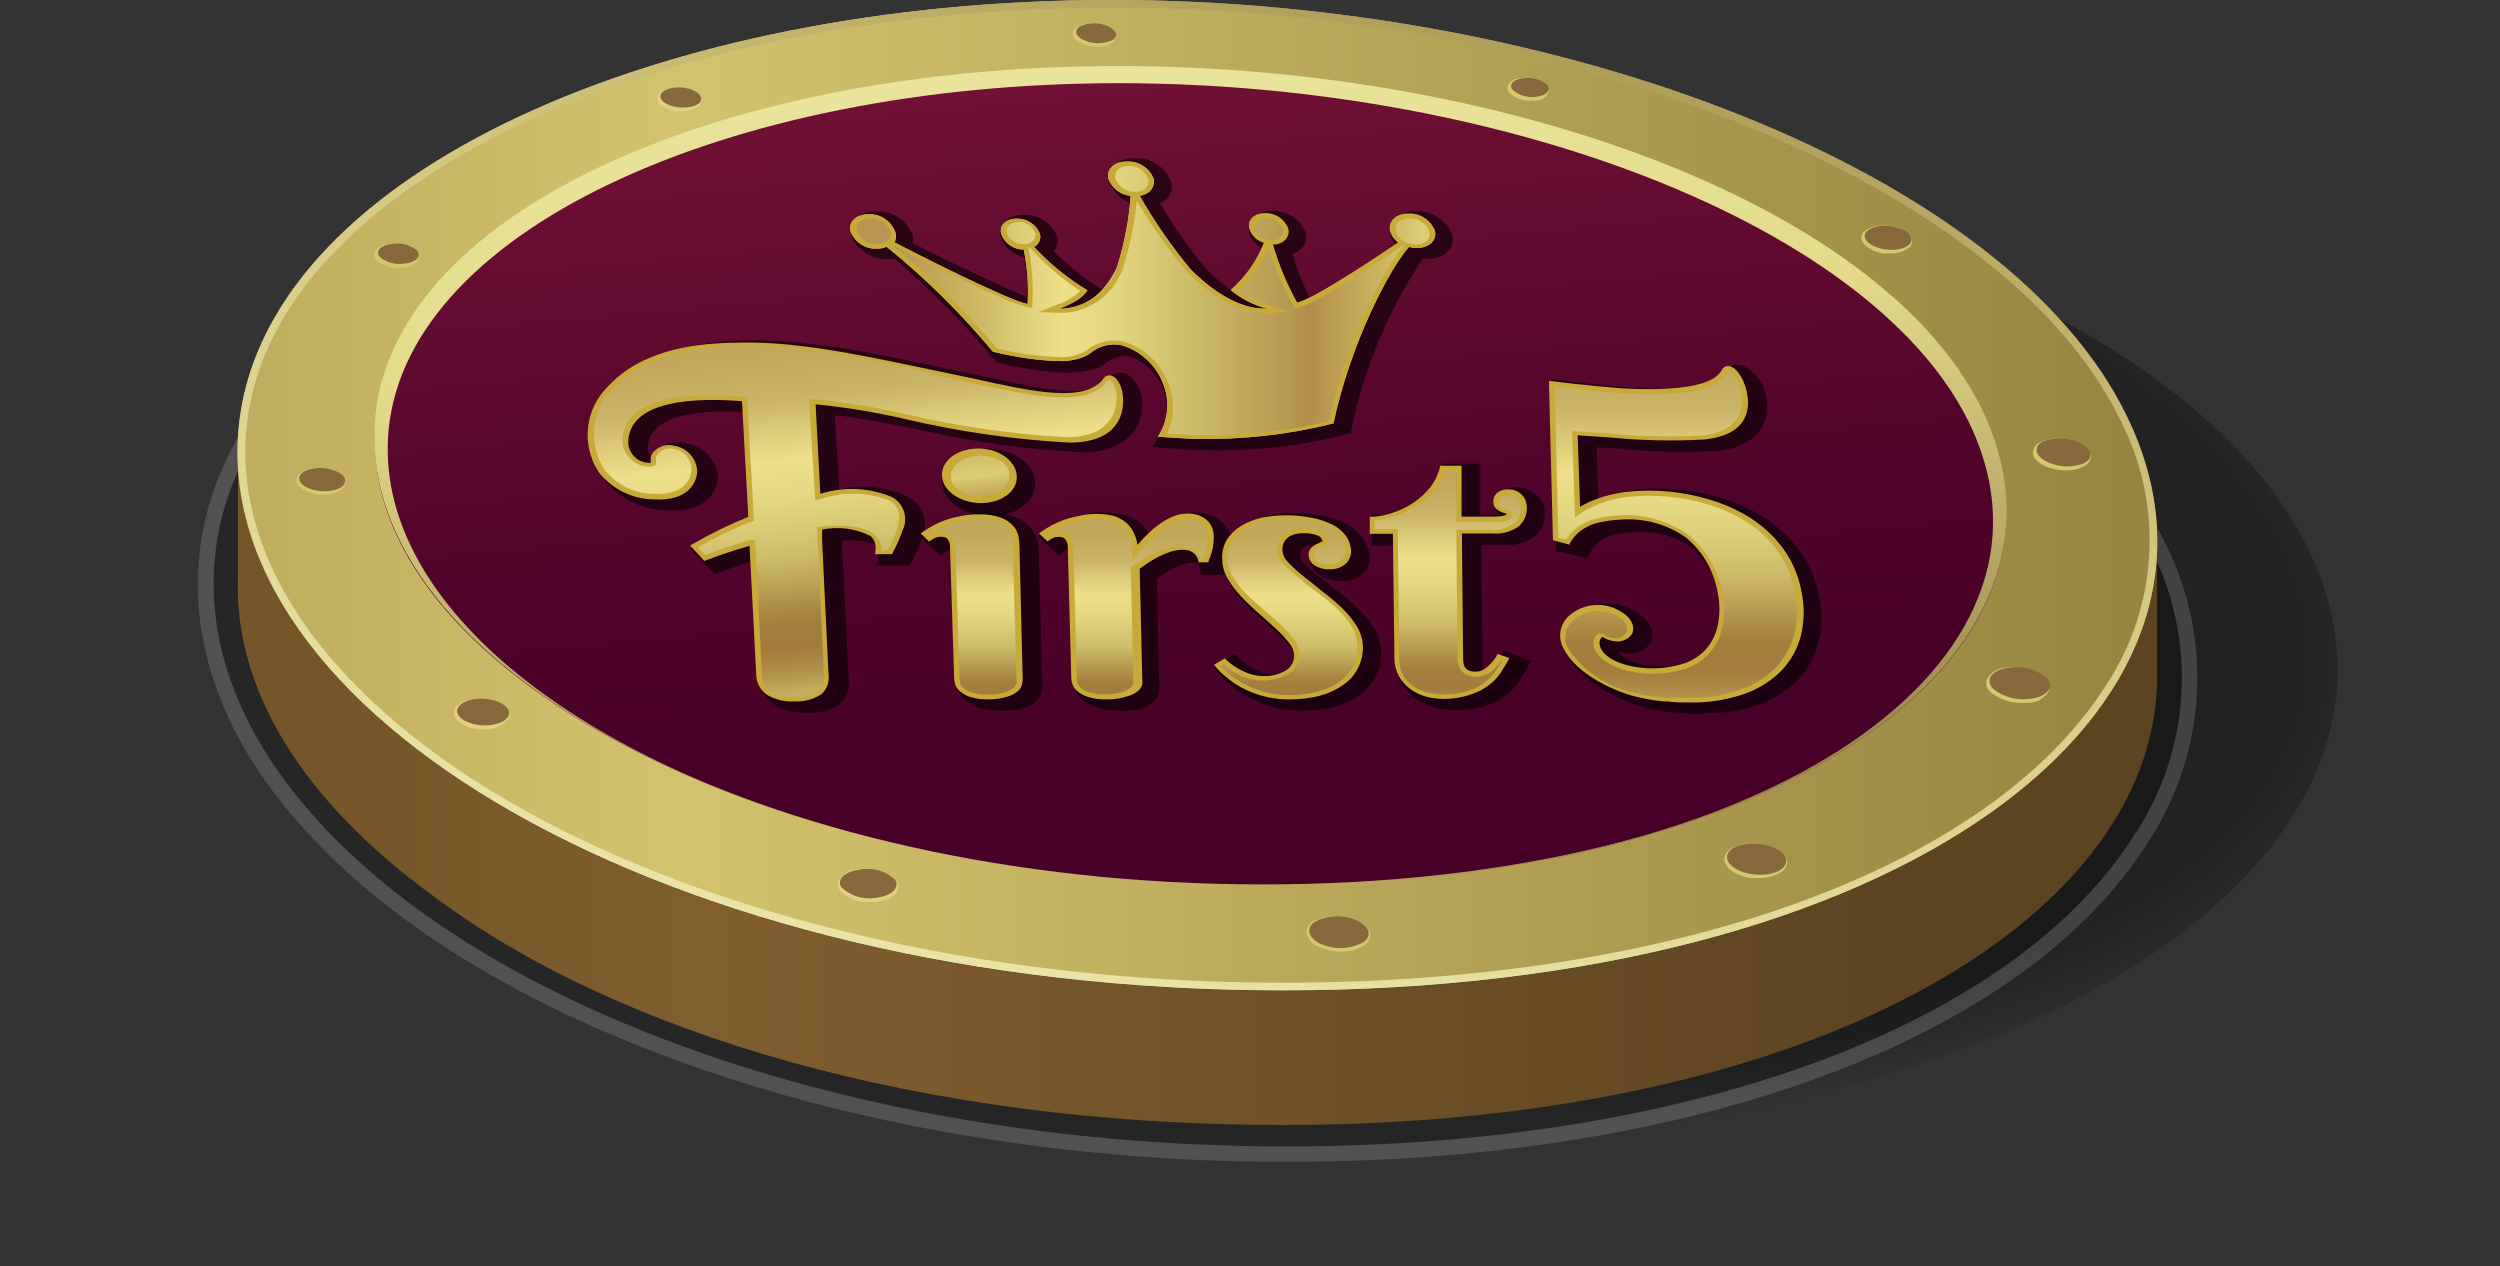 <?xml version="1.0" encoding="UTF-8"?>
<svg width="77px" height="39px" viewBox="0 0 77 39" version="1.1" xmlns="http://www.w3.org/2000/svg" xmlns:xlink="http://www.w3.org/1999/xlink">
    <rect x="0" y="0" width="77" height="39" fill="#333333" stroke="none"/>
    <!-- Generator: Sketch 52.1 (67048) - http://www.bohemiancoding.com/sketch -->
    <title>Artboard</title>
    <desc>Created with Sketch.</desc>
    <defs>
        <radialGradient cx="48.997%" cy="42.707%" fx="48.997%" fy="42.707%" r="104.408%" gradientTransform="translate(0.49,0.427),scale(0.492,1),rotate(6.904),scale(1,0.495),translate(-0.49,-0.427)" id="radialGradient-1">
            <stop stop-color="#000000" offset="0%"></stop>
            <stop stop-color="#000000" stop-opacity="0.953" offset="86.123%"></stop>
            <stop stop-color="#000000" stop-opacity="0.065" offset="100%"></stop>
        </radialGradient>
        <linearGradient x1="-0.006%" y1="49.943%" x2="100.016%" y2="49.943%" id="linearGradient-2">
            <stop stop-color="#765628" offset="7%"></stop>
            <stop stop-color="#805E2F" offset="24%"></stop>
            <stop stop-color="#805D2F" offset="27%"></stop>
            <stop stop-color="#5D4320" offset="87%"></stop>
        </linearGradient>
        <linearGradient x1="39.43%" y1="-6.108%" x2="60.579%" y2="106.529%" id="linearGradient-3">
            <stop stop-color="#7B1539" offset="0%"></stop>
            <stop stop-color="#6E1034" offset="15%"></stop>
            <stop stop-color="#52042B" offset="50%"></stop>
            <stop stop-color="#470027" offset="71%"></stop>
        </linearGradient>
        <linearGradient x1="0.007%" y1="50%" x2="100.001%" y2="50%" id="linearGradient-4">
            <stop stop-color="#BEAB5E" offset="0%"></stop>
            <stop stop-color="#D3C36E" offset="23%"></stop>
            <stop stop-color="#93803E" offset="99%"></stop>
        </linearGradient>
        <linearGradient x1="39.647%" y1="-6.854%" x2="60.436%" y2="106.891%" id="linearGradient-5">
            <stop stop-color="#EBE5A0" offset="0%"></stop>
            <stop stop-color="#E3DB8A" offset="34%"></stop>
            <stop stop-color="#846C3A" offset="99%"></stop>
        </linearGradient>
        <linearGradient x1="22.909%" y1="102.742%" x2="77.12%" y2="-2.353%" id="linearGradient-6">
            <stop stop-color="#EAE2A7" offset="10%"></stop>
            <stop stop-color="#D4C780" offset="61%"></stop>
            <stop stop-color="#CCBE77" offset="70%"></stop>
            <stop stop-color="#B5A45F" offset="86%"></stop>
            <stop stop-color="#A28F4B" offset="97%"></stop>
        </linearGradient>
        <linearGradient x1="2.491%" y1="49.571%" x2="102.25%" y2="49.571%" id="linearGradient-7">
            <stop stop-color="#B69553" offset="6%"></stop>
            <stop stop-color="#D0BD67" offset="21%"></stop>
            <stop stop-color="#EEDF8A" offset="34%"></stop>
            <stop stop-color="#E5D681" offset="42%"></stop>
            <stop stop-color="#CEBE6B" offset="55%"></stop>
            <stop stop-color="#B99D54" offset="70%"></stop>
            <stop stop-color="#B08F4A" offset="76%"></stop>
            <stop stop-color="#CDB864" offset="89%"></stop>
            <stop stop-color="#EADB85" offset="100%"></stop>
        </linearGradient>
        <linearGradient x1="62.479%" y1="100.005%" x2="46.23%" y2="0.017%" id="linearGradient-8">
            <stop stop-color="#C4AD5C" offset="6%"></stop>
            <stop stop-color="#B5974E" offset="10%"></stop>
            <stop stop-color="#A88342" offset="15%"></stop>
            <stop stop-color="#A37C3E" offset="18%"></stop>
            <stop stop-color="#A3803E" offset="25%"></stop>
            <stop stop-color="#B0924B" offset="31%"></stop>
            <stop stop-color="#CEBE6B" offset="43%"></stop>
            <stop stop-color="#E5D681" offset="59%"></stop>
            <stop stop-color="#EEDF8A" offset="69%"></stop>
            <stop stop-color="#CAB469" offset="86%"></stop>
            <stop stop-color="#C2A85A" offset="98%"></stop>
        </linearGradient>
        <linearGradient x1="3.088%" y1="119.138%" x2="3.088%" y2="9.258%" id="linearGradient-9">
            <stop stop-color="#C4AD5C" offset="6%"></stop>
            <stop stop-color="#B5974E" offset="10%"></stop>
            <stop stop-color="#A88342" offset="15%"></stop>
            <stop stop-color="#A37C3E" offset="18%"></stop>
            <stop stop-color="#A3803E" offset="25%"></stop>
            <stop stop-color="#B0924B" offset="31%"></stop>
            <stop stop-color="#CEBE6B" offset="43%"></stop>
            <stop stop-color="#E5D681" offset="59%"></stop>
            <stop stop-color="#EEDF8A" offset="69%"></stop>
            <stop stop-color="#CAB469" offset="86%"></stop>
            <stop stop-color="#C2A85A" offset="98%"></stop>
        </linearGradient>
        <linearGradient x1="24.648%" y1="119.076%" x2="24.648%" y2="9.567%" id="linearGradient-10">
            <stop stop-color="#C4AD5C" offset="6%"></stop>
            <stop stop-color="#B5974E" offset="10%"></stop>
            <stop stop-color="#A88342" offset="15%"></stop>
            <stop stop-color="#A37C3E" offset="18%"></stop>
            <stop stop-color="#A3803E" offset="25%"></stop>
            <stop stop-color="#B0924B" offset="31%"></stop>
            <stop stop-color="#CEBE6B" offset="43%"></stop>
            <stop stop-color="#E5D681" offset="59%"></stop>
            <stop stop-color="#EEDF8A" offset="69%"></stop>
            <stop stop-color="#CAB469" offset="86%"></stop>
            <stop stop-color="#C2A85A" offset="98%"></stop>
        </linearGradient>
        <linearGradient x1="27.723%" y1="110.566%" x2="27.723%" y2="0.6%" id="linearGradient-11">
            <stop stop-color="#C4AD5C" offset="6%"></stop>
            <stop stop-color="#B5974E" offset="10%"></stop>
            <stop stop-color="#A88342" offset="15%"></stop>
            <stop stop-color="#A37C3E" offset="18%"></stop>
            <stop stop-color="#A3803E" offset="25%"></stop>
            <stop stop-color="#B0924B" offset="31%"></stop>
            <stop stop-color="#CEBE6B" offset="43%"></stop>
            <stop stop-color="#E5D681" offset="59%"></stop>
            <stop stop-color="#EEDF8A" offset="69%"></stop>
            <stop stop-color="#CAB469" offset="86%"></stop>
            <stop stop-color="#C2A85A" offset="98%"></stop>
        </linearGradient>
        <linearGradient x1="23.236%" y1="115.149%" x2="23.236%" y2="4.874%" id="linearGradient-12">
            <stop stop-color="#C4AD5C" offset="6%"></stop>
            <stop stop-color="#B5974E" offset="10%"></stop>
            <stop stop-color="#A88342" offset="15%"></stop>
            <stop stop-color="#A37C3E" offset="18%"></stop>
            <stop stop-color="#A3803E" offset="25%"></stop>
            <stop stop-color="#B0924B" offset="31%"></stop>
            <stop stop-color="#CEBE6B" offset="43%"></stop>
            <stop stop-color="#E5D681" offset="59%"></stop>
            <stop stop-color="#EEDF8A" offset="69%"></stop>
            <stop stop-color="#CAB469" offset="86%"></stop>
            <stop stop-color="#C2A85A" offset="98%"></stop>
        </linearGradient>
        <linearGradient x1="5.09%" y1="118.966%" x2="5.09%" y2="9.148%" id="linearGradient-13">
            <stop stop-color="#C4AD5C" offset="6%"></stop>
            <stop stop-color="#B5974E" offset="10%"></stop>
            <stop stop-color="#A88342" offset="15%"></stop>
            <stop stop-color="#A37C3E" offset="18%"></stop>
            <stop stop-color="#A3803E" offset="25%"></stop>
            <stop stop-color="#B0924B" offset="31%"></stop>
            <stop stop-color="#CEBE6B" offset="43%"></stop>
            <stop stop-color="#E5D681" offset="59%"></stop>
            <stop stop-color="#EEDF8A" offset="69%"></stop>
            <stop stop-color="#CAB469" offset="86%"></stop>
            <stop stop-color="#C2A85A" offset="98%"></stop>
        </linearGradient>
        <linearGradient x1="55.947%" y1="100.591%" x2="38.636%" y2="0.564%" id="linearGradient-14">
            <stop stop-color="#BCA156" offset="0%"></stop>
            <stop stop-color="#D6C56C" offset="42%"></stop>
            <stop stop-color="#DBCC70" offset="49%"></stop>
            <stop stop-color="#CEBE6B" offset="100%"></stop>
        </linearGradient>
    </defs>
    <g id="Page-1" stroke="none" stroke-width="1" fill="none" fill-rule="evenodd">
        <g id="active">
            <g id="Group-2" transform="translate(6, 0)">
                <g id="active">
                    <path d="M28.146,3.489 C13.488,3.489 1.671,9.24 0.654,16.859 C0.284,19.597 1.286,22.42 3.554,25.011 C9.005,31.266 20.807,35.311 33.603,35.311 C45.961,35.311 55.995,31.632 59.745,25.709 C61.485,23.088 61.681,19.732 60.258,16.926 C56.631,9.269 42.824,3.489 28.146,3.489 Z" id="Path" fill="#000000" opacity="0.25"></path>
                    <path d="M37.303,35.275 C57.645,34.845 69.652,25.771 65.003,16.721 C61.109,9.133 46.428,4.082 31.667,4.394 C16.905,4.706 4.195,10.336 3.081,18.04 C1.754,27.202 16.981,35.704 37.303,35.275 Z" id="Shape" fill="url(#radialGradient-1)" fill-rule="nonzero" opacity="0.354"></path>
                    <path d="M33.603,35.786 C20.674,35.786 8.735,31.679 3.183,25.329 C0.806,22.629 -0.215,19.683 0.174,16.802 C1.234,8.945 13.264,3.018 28.146,3.018 C43.028,3.018 56.988,8.912 60.686,16.726 C62.182,19.679 61.975,23.208 60.144,25.966 C56.308,32.022 46.141,35.786 33.603,35.786 Z M28.146,3.489 C13.488,3.489 1.671,9.24 0.654,16.859 C0.284,19.597 1.286,22.42 3.554,25.011 C9.005,31.266 20.807,35.311 33.603,35.311 C45.961,35.311 55.995,31.632 59.745,25.709 C61.485,23.088 61.681,19.732 60.258,16.926 C56.631,9.269 42.824,3.489 28.146,3.489 Z" id="Shape" fill="#FFFFFF" fill-rule="nonzero" opacity="0.15"></path>
                    <path d="M60.439,16.636 C60.491,24.127 49.882,30.51 33.517,30.51 C15.151,30.51 1.253,22.477 1.329,13.874 C1.329,13.874 1.329,17.715 1.329,17.767 C1.191,21.27 3.378,24.688 7.242,27.52 C12.974,31.86 22.409,34.65 33.474,34.65 L33.512,34.65 C49.744,34.65 60.315,28.376 60.439,20.961 L60.439,16.584 L60.439,16.636 Z" id="Path" fill="url(#linearGradient-2)"></path>
                    <path d="M33.517,30.505 C52.61,30.505 63.88,21.826 59.517,12.824 C55.861,5.276 42.082,0 28.222,0 C14.362,0 2.441,5.276 1.401,12.833 C0.15,21.821 14.438,30.505 33.517,30.505 Z" id="Path" fill="url(#linearGradient-3)"></path>
                    <path d="M33.512,30.505 C52.606,30.505 63.875,21.826 59.512,12.824 C55.857,5.276 42.077,0 28.222,0 C14.367,0 2.437,5.276 1.391,12.833 C0.146,21.821 14.438,30.505 33.512,30.505 Z M32.89,27.24 C17.414,27.24 5.194,20.552 5.55,13.237 C5.883,6.778 16.097,2.077 28.431,2.077 C40.766,2.077 52.672,6.778 55.267,13.237 C58.219,20.552 48.366,27.24 32.89,27.24 Z" id="Shape" fill="url(#linearGradient-4)" fill-rule="nonzero"></path>
                    <path d="M55.282,13.142 C52.672,6.621 40.775,2.034 28.431,2.034 C16.088,2.034 5.854,6.621 5.536,13.138 C5.279,18.475 11.586,23.48 20.945,25.847 C11.829,23.528 5.697,18.684 5.949,13.523 C6.263,7.182 16.34,2.562 28.465,2.562 C40.59,2.562 52.311,7.182 54.873,13.523 C57.777,20.709 48.09,27.273 32.871,27.278 C48.38,27.278 58.233,20.529 55.282,13.142 Z" id="Path" fill="url(#linearGradient-5)"></path>
                    <path d="M28.222,0.238 C42.439,0.238 55.79,5.704 59.298,12.924 C60.643,15.514 60.487,18.628 58.889,21.07 C55.315,26.741 45.609,30.268 33.512,30.268 C20.988,30.268 9.519,26.389 4.29,20.386 C2.199,17.986 1.277,15.381 1.629,12.857 C2.627,5.661 14.063,0.238 28.222,0.238 Z M28.222,0 C14.391,0 2.437,5.276 1.391,12.833 C0.146,21.821 14.438,30.505 33.512,30.505 C52.587,30.505 63.87,21.821 59.512,12.833 C55.857,5.276 42.077,0 28.222,0 Z" id="Shape" fill="url(#linearGradient-6)" fill-rule="nonzero"></path>
                    <path d="M28.141,0.827 C27.833,0.675 27.471,0.675 27.162,0.827 C27.084,0.874 27.036,0.959 27.039,1.05 C27.066,1.181 27.16,1.287 27.286,1.331 C27.444,1.404 27.616,1.441 27.79,1.44 C27.956,1.448 28.122,1.407 28.265,1.321 C28.344,1.275 28.391,1.189 28.389,1.098 C28.358,0.971 28.265,0.869 28.141,0.827 Z" id="Path" fill="#D5C670"></path>
                    <path d="M15.056,2.705 C14.814,2.654 14.561,2.696 14.348,2.823 C14.287,2.864 14.246,2.927 14.234,2.999 C14.21,3.189 14.443,3.365 14.785,3.417 C14.853,3.423 14.922,3.423 14.99,3.417 C15.166,3.425 15.34,3.379 15.489,3.284 C15.549,3.244 15.59,3.18 15.603,3.109 C15.627,2.933 15.389,2.757 15.056,2.705 Z" id="Path" fill="#E1D082"></path>
                    <path d="M6.016,7.51 C5.769,7.538 5.593,7.633 5.54,7.771 C5.512,7.861 5.538,7.959 5.607,8.023 C5.791,8.179 6.027,8.259 6.268,8.247 L6.41,8.247 C6.657,8.218 6.833,8.123 6.886,7.985 C6.916,7.895 6.889,7.797 6.819,7.733 C6.596,7.547 6.303,7.466 6.016,7.51 Z" id="Path" fill="#D5C670"></path>
                    <path d="M4.3,14.502 C3.994,14.382 3.655,14.382 3.349,14.502 C3.154,14.601 3.131,14.73 3.135,14.801 C3.135,14.944 3.269,15.067 3.482,15.153 C3.634,15.21 3.795,15.239 3.958,15.238 C4.122,15.239 4.284,15.203 4.433,15.134 C4.628,15.034 4.652,14.906 4.647,14.834 C4.637,14.735 4.509,14.587 4.3,14.502 Z" id="Path" fill="#D5C670"></path>
                    <path d="M8.891,21.522 C8.468,21.493 8.088,21.627 7.998,21.85 C7.96,21.937 7.969,22.037 8.022,22.116 C8.21,22.335 8.484,22.46 8.773,22.458 L8.891,22.458 C9.191,22.497 9.488,22.37 9.666,22.126 C9.703,22.038 9.694,21.939 9.642,21.859 C9.453,21.643 9.179,21.519 8.891,21.522 Z" id="Path" fill="#E1D082"></path>
                    <path d="M21.596,27.131 C21.264,26.799 20.78,26.671 20.327,26.793 L20.299,26.793 C20.1,26.823 19.925,26.942 19.824,27.116 C19.785,27.214 19.797,27.325 19.857,27.411 C20.099,27.675 20.45,27.812 20.807,27.782 C20.919,27.783 21.031,27.772 21.14,27.749 L21.169,27.749 C21.368,27.719 21.543,27.6 21.644,27.425 C21.683,27.328 21.67,27.217 21.611,27.131 L21.596,27.131 Z" id="Path" fill="#E1D082"></path>
                    <path d="M35.827,28.366 C35.373,28.145 34.839,28.163 34.401,28.414 C34.293,28.489 34.231,28.615 34.24,28.747 C34.283,28.935 34.419,29.089 34.601,29.155 C34.823,29.258 35.065,29.31 35.309,29.308 C35.567,29.319 35.822,29.247 36.036,29.103 C36.145,29.028 36.206,28.902 36.198,28.77 C36.151,28.581 36.012,28.429 35.827,28.366 Z" id="Path" fill="#D5C670"></path>
                    <path d="M48.209,25.99 C47.88,25.929 47.54,25.995 47.258,26.175 C47.172,26.24 47.118,26.339 47.111,26.446 C47.111,26.722 47.439,26.969 47.924,27.04 C48.011,27.047 48.098,27.047 48.185,27.04 C48.439,27.053 48.69,26.981 48.898,26.836 C48.984,26.771 49.038,26.672 49.045,26.565 C49.036,26.313 48.694,26.061 48.209,25.99 Z" id="Path" fill="#D5C670"></path>
                    <path d="M55.819,20.557 C55.558,20.557 55.317,20.699 55.191,20.928 C55.151,21.07 55.197,21.222 55.31,21.318 C55.577,21.539 55.914,21.655 56.261,21.646 C56.335,21.65 56.41,21.65 56.484,21.646 C56.744,21.645 56.982,21.503 57.107,21.275 C57.147,21.133 57.101,20.98 56.988,20.885 C56.66,20.619 56.237,20.5 55.819,20.557 Z" id="Path" fill="#D5C670"></path>
                    <path d="M57.958,13.599 C57.595,13.452 57.187,13.46 56.831,13.622 C56.701,13.679 56.617,13.808 56.617,13.95 C56.617,14.121 56.798,14.283 57.064,14.388 C57.245,14.454 57.437,14.488 57.63,14.487 C57.824,14.493 58.017,14.449 58.19,14.359 C58.32,14.302 58.402,14.173 58.4,14.031 C58.39,13.86 58.224,13.698 57.958,13.599 Z" id="Path" fill="#D5C670"></path>
                    <path d="M52.13,6.954 C51.74,6.925 51.408,7.044 51.341,7.248 C51.317,7.328 51.331,7.414 51.379,7.481 C51.562,7.684 51.82,7.801 52.092,7.805 L52.216,7.805 C52.553,7.805 52.819,7.686 52.881,7.505 C52.906,7.426 52.891,7.34 52.843,7.272 C52.66,7.071 52.402,6.956 52.13,6.954 Z" id="Path" fill="#D5C670"></path>
                    <path d="M40.78,2.415 C40.637,2.425 40.509,2.505 40.438,2.628 C40.41,2.701 40.423,2.782 40.471,2.842 C40.65,3.022 40.898,3.115 41.151,3.099 C41.219,3.106 41.287,3.106 41.355,3.099 C41.502,3.08 41.63,2.987 41.692,2.852 C41.719,2.78 41.706,2.699 41.659,2.638 C41.423,2.419 41.092,2.335 40.78,2.415 Z" id="Path" fill="#D5C670"></path>
                    <path d="M28.279,1.226 C27.99,1.368 27.651,1.368 27.362,1.226 C27.129,1.112 27.081,0.941 27.243,0.822 C27.533,0.681 27.871,0.681 28.16,0.822 C28.398,0.951 28.446,1.107 28.279,1.226 Z" id="Path" fill="#88673D"></path>
                    <path d="M15.593,3.056 C15.593,3.242 15.218,3.356 14.842,3.299 C14.533,3.251 14.319,3.099 14.343,2.947 C14.367,2.762 14.723,2.647 15.094,2.705 C15.389,2.757 15.612,2.904 15.593,3.056 Z" id="Path" fill="#88673D"></path>
                    <path d="M6.833,7.705 C7,7.881 6.833,8.075 6.463,8.118 C6.195,8.161 5.921,8.091 5.707,7.923 C5.54,7.748 5.707,7.553 6.078,7.51 C6.346,7.467 6.62,7.537 6.833,7.705 Z" id="Path" fill="#88673D"></path>
                    <path d="M4.324,14.502 C4.68,14.64 4.737,14.891 4.447,15.044 C4.151,15.162 3.821,15.162 3.525,15.044 C3.169,14.906 3.112,14.654 3.402,14.502 C3.698,14.384 4.028,14.384 4.324,14.502 Z" id="Path" fill="#88673D"></path>
                    <path d="M8.934,21.522 C9.41,21.56 9.761,21.802 9.661,22.045 C9.581,22.24 9.224,22.368 8.825,22.34 C8.35,22.301 7.998,22.059 8.098,21.817 C8.183,21.617 8.54,21.493 8.934,21.522 Z" id="Path" fill="#88673D"></path>
                    <path d="M20.356,26.803 L20.384,26.803 C20.802,26.689 21.25,26.799 21.568,27.093 C21.706,27.311 21.525,27.539 21.14,27.625 L21.112,27.625 C20.683,27.742 20.224,27.625 19.904,27.316 C19.79,27.093 19.971,26.888 20.356,26.803 Z" id="Path" fill="#88673D"></path>
                    <path d="M34.468,28.409 C34.887,28.174 35.394,28.158 35.827,28.366 C36.179,28.542 36.26,28.818 36.013,29.008 C35.589,29.25 35.072,29.266 34.634,29.051 C34.301,28.875 34.221,28.599 34.468,28.409 Z" id="Path" fill="#88673D"></path>
                    <path d="M47.192,26.394 C47.192,26.104 47.705,25.919 48.247,25.995 C48.694,26.061 49.022,26.289 49.012,26.527 C49.012,26.817 48.504,27.002 47.957,26.926 C47.505,26.86 47.182,26.617 47.192,26.394 Z" id="Path" fill="#88673D"></path>
                    <path d="M55.396,21.223 C55.12,20.942 55.343,20.633 55.871,20.562 C56.279,20.497 56.696,20.605 57.021,20.861 C57.297,21.142 57.073,21.451 56.546,21.522 C56.137,21.587 55.721,21.478 55.396,21.223 Z" id="Path" fill="#88673D"></path>
                    <path d="M57.135,14.259 C56.698,14.093 56.593,13.784 56.907,13.603 C57.251,13.46 57.638,13.46 57.981,13.603 C58.414,13.77 58.523,14.079 58.209,14.259 C57.866,14.403 57.479,14.403 57.135,14.259 Z" id="Path" fill="#88673D"></path>
                    <path d="M52.145,7.69 C51.707,7.652 51.375,7.429 51.441,7.215 C51.498,7.039 51.807,6.93 52.168,6.959 C52.606,6.997 52.938,7.22 52.867,7.434 C52.819,7.605 52.506,7.724 52.145,7.69 Z" id="Path" fill="#88673D"></path>
                    <path d="M41.388,2.971 C41.1,3.034 40.799,2.954 40.58,2.757 C40.48,2.614 40.58,2.472 40.851,2.419 C41.144,2.351 41.451,2.431 41.673,2.633 C41.759,2.776 41.645,2.918 41.388,2.971 Z" id="Path" fill="#88673D"></path>
                    <g id="Group" opacity="0.6" style="mix-blend-mode: darken;" transform="translate(20.142, 4.753)" fill="#000000">
                        <path d="M17.506,1.973 C17.125,1.973 16.878,2.21 16.95,2.505 C16.991,2.648 17.082,2.773 17.206,2.857 C16.669,3.223 14.582,4.62 14.079,4.715 C13.764,4.144 13.513,3.54 13.332,2.914 C13.656,2.914 13.865,2.7 13.808,2.438 C13.694,2.143 13.406,1.952 13.09,1.963 C12.757,1.963 12.539,2.172 12.615,2.438 C12.687,2.645 12.855,2.803 13.066,2.861 C12.846,3.423 12.494,3.924 12.04,4.321 C12.371,4.59 12.757,4.783 13.171,4.886 C12.444,4.915 11.612,4.468 10.823,3.674 C10.23,2.972 9.699,2.22 9.235,1.426 C9.544,1.378 9.711,1.165 9.668,0.903 C9.536,0.57 9.208,0.356 8.85,0.371 C8.47,0.371 8.223,0.608 8.294,0.903 C8.403,1.196 8.672,1.4 8.983,1.426 C8.925,2.166 8.782,2.896 8.556,3.603 C8.161,4.439 7.538,4.915 6.773,4.886 C7.415,4.63 7.543,4.449 7.629,4.321 C7.016,3.947 6.46,3.489 5.975,2.961 C6.129,2.896 6.215,2.73 6.179,2.567 C6.066,2.271 5.777,2.08 5.461,2.091 C5.129,2.091 4.91,2.3 4.986,2.567 C5.094,2.855 5.372,3.046 5.68,3.042 C5.79,3.594 5.83,4.158 5.799,4.72 C5.228,4.62 2.296,3.137 1.697,2.819 C1.758,2.728 1.778,2.615 1.749,2.51 C1.618,2.176 1.29,1.962 0.932,1.977 C0.551,1.977 0.304,2.215 0.375,2.51 C0.507,2.843 0.835,3.057 1.193,3.042 C1.294,3.042 1.395,3.021 1.488,2.98 C2.682,3.948 3.779,5.031 4.763,6.212 C6.597,6.631 7.396,6.531 7.748,6.269 C8.017,6.035 8.381,5.94 8.731,6.013 C9.324,6.211 9.788,6.678 9.981,7.272 C10.17,7.795 10.101,8.376 9.796,8.841 C10.462,8.888 10.951,8.907 10.951,8.907 C12.384,8.938 13.814,8.778 15.205,8.432 C15.718,5.965 16.921,3.679 17.525,2.99 C17.604,3.011 17.685,3.022 17.767,3.023 C18.147,3.023 18.394,2.785 18.323,2.491 C18.187,2.163 17.86,1.955 17.506,1.973 Z" id="Path"></path>
                        <path d="M11.008,9.116 C11.008,9.116 10.495,9.116 9.825,9.05 L9.349,9.017 L9.53,8.727 C9.806,8.304 9.871,7.778 9.706,7.301 C9.542,6.802 9.155,6.407 8.66,6.231 C8.387,6.178 8.105,6.257 7.9,6.445 C7.424,6.816 6.355,6.811 4.677,6.445 L4.558,6.417 L4.487,6.336 C3.558,5.213 2.534,4.173 1.426,3.227 C1.352,3.235 1.277,3.235 1.203,3.227 C0.707,3.248 0.253,2.952 0.071,2.491 C-0.029,2.082 0.314,1.754 0.841,1.754 C1.337,1.734 1.791,2.029 1.973,2.491 C1.991,2.572 1.991,2.656 1.973,2.738 C3.603,3.565 4.915,4.164 5.499,4.401 C5.503,3.989 5.469,3.577 5.4,3.17 C5.065,3.1 4.791,2.861 4.677,2.538 C4.587,2.167 4.9,1.863 5.38,1.863 C5.835,1.844 6.251,2.115 6.417,2.538 C6.459,2.694 6.42,2.86 6.312,2.98 C6.746,3.427 7.234,3.817 7.767,4.14 L7.833,4.178 C8.029,3.971 8.19,3.733 8.308,3.475 C8.515,2.836 8.647,2.176 8.703,1.507 C8.39,1.409 8.142,1.166 8.037,0.856 C7.938,0.447 8.28,0.119 8.807,0.119 C9.303,0.098 9.757,0.394 9.939,0.856 C10.006,1.131 9.854,1.412 9.587,1.507 C10.004,2.222 10.481,2.901 11.013,3.536 C11.243,3.772 11.494,3.985 11.764,4.173 L11.807,4.135 C12.2,3.794 12.513,3.37 12.724,2.895 C12.539,2.791 12.4,2.621 12.334,2.419 C12.244,2.049 12.558,1.744 13.038,1.744 C13.492,1.725 13.908,1.996 14.074,2.419 C14.106,2.56 14.08,2.707 14.001,2.827 C13.922,2.947 13.797,3.03 13.656,3.056 C13.799,3.522 13.98,3.975 14.197,4.411 C15.112,3.923 15.996,3.381 16.845,2.785 C16.771,2.699 16.717,2.596 16.688,2.486 C16.588,2.077 16.93,1.749 17.458,1.749 C17.954,1.729 18.408,2.024 18.589,2.486 C18.699,2.928 18.276,3.284 17.681,3.213 C16.611,4.814 15.862,6.607 15.476,8.494 L15.476,8.584 L15.367,8.617 C13.943,8.981 12.477,9.149 11.008,9.116 Z M10.195,8.665 L10.913,8.703 C12.274,8.73 13.632,8.588 14.958,8.28 C15.34,6.529 16.015,4.854 16.954,3.327 C15.966,3.988 14.63,4.834 14.188,4.915 L13.974,4.953 L14.259,5.048 L13.214,5.091 C12.396,5.124 11.469,4.658 10.599,3.774 C10.094,3.163 9.632,2.519 9.216,1.844 C9.14,2.475 9.005,3.097 8.812,3.703 C8.508,4.543 7.705,5.1 6.811,5.091 L5.742,5.048 L5.979,4.953 L5.746,4.915 C4.528,4.474 3.345,3.944 2.205,3.327 C3.156,4.176 4.048,5.087 4.877,6.055 C6.25,6.36 7.158,6.383 7.51,6.122 C7.846,5.844 8.291,5.736 8.717,5.827 C9.43,6.023 10.002,6.556 10.248,7.253 C10.412,7.713 10.393,8.218 10.195,8.665 Z M5.941,3.242 C6.031,3.743 6.06,4.254 6.027,4.763 L6.027,4.938 L6.635,4.696 C6.874,4.616 7.096,4.494 7.291,4.335 C6.803,4.02 6.351,3.653 5.941,3.242 Z M12.382,4.335 C12.643,4.488 12.923,4.61 13.214,4.696 L13.941,4.938 L13.841,4.753 C13.569,4.27 13.348,3.76 13.18,3.232 C12.981,3.644 12.711,4.017 12.382,4.335 Z M0.951,2.186 C0.718,2.186 0.566,2.334 0.608,2.514 C0.72,2.781 1.024,2.909 1.293,2.804 L1.378,2.766 L1.421,2.705 C1.459,2.649 1.471,2.58 1.454,2.514 C1.374,2.309 1.171,2.177 0.951,2.186 Z M5.495,2.3 C5.309,2.3 5.186,2.419 5.219,2.567 C5.282,2.726 5.437,2.83 5.609,2.828 L5.704,2.828 L5.78,2.785 C5.863,2.745 5.907,2.652 5.884,2.562 C5.819,2.402 5.663,2.298 5.49,2.3 L5.495,2.3 Z M17.468,2.776 L17.577,2.804 C17.91,2.89 18.119,2.714 18.052,2.5 C17.972,2.296 17.772,2.165 17.553,2.172 C17.32,2.172 17.168,2.32 17.211,2.5 C17.239,2.588 17.296,2.663 17.373,2.714 L17.468,2.776 Z M13.142,2.172 C12.957,2.172 12.829,2.291 12.867,2.438 C12.906,2.554 13,2.643 13.119,2.676 L13.199,2.705 L13.28,2.705 C13.465,2.705 13.58,2.586 13.546,2.443 C13.481,2.276 13.317,2.169 13.138,2.177 L13.142,2.172 Z M8.907,0.556 C8.674,0.556 8.522,0.703 8.565,0.884 C8.628,1.065 8.793,1.19 8.983,1.203 L9.064,1.203 L9.14,1.203 C9.335,1.174 9.444,1.041 9.406,0.884 C9.325,0.679 9.123,0.547 8.903,0.556 L8.907,0.556 Z" id="Shape" fill-rule="nonzero"></path>
                    </g>
                    <path d="M37.372,6.593 C36.992,6.593 36.745,6.83 36.816,7.125 C36.858,7.268 36.949,7.393 37.072,7.477 C36.535,7.843 34.449,9.24 33.945,9.335 C33.63,8.764 33.38,8.16 33.199,7.534 C33.522,7.534 33.731,7.32 33.674,7.058 C33.561,6.763 33.272,6.572 32.956,6.583 C32.624,6.583 32.405,6.792 32.481,7.058 C32.553,7.265 32.722,7.423 32.933,7.481 C32.713,8.043 32.36,8.544 31.906,8.941 C32.231,9.207 32.611,9.4 33.018,9.506 C32.291,9.535 31.459,9.088 30.67,8.294 C30.083,7.586 29.558,6.83 29.102,6.032 C29.41,5.984 29.577,5.77 29.534,5.509 C29.401,5.168 29.062,4.953 28.698,4.976 C28.317,4.976 28.07,5.214 28.141,5.509 C28.25,5.8 28.516,6.004 28.826,6.032 C28.771,6.778 28.629,7.515 28.403,8.228 C28.008,9.064 27.386,9.539 26.62,9.511 C27.262,9.254 27.39,9.074 27.476,8.945 C26.873,8.576 26.325,8.125 25.846,7.605 C25.993,7.534 26.07,7.369 26.031,7.21 C25.918,6.915 25.629,6.724 25.313,6.735 C24.981,6.735 24.762,6.944 24.838,7.21 C24.946,7.499 25.224,7.689 25.532,7.686 C25.642,8.238 25.682,8.802 25.651,9.364 C25.08,9.264 22.148,7.781 21.549,7.462 C21.607,7.36 21.614,7.237 21.568,7.13 C21.437,6.796 21.108,6.582 20.75,6.597 C20.37,6.597 20.123,6.835 20.194,7.13 C20.326,7.463 20.654,7.677 21.012,7.662 C21.113,7.662 21.214,7.641 21.306,7.6 C22.501,8.568 23.598,9.651 24.581,10.832 C26.416,11.251 27.215,11.151 27.566,10.889 C27.836,10.655 28.2,10.56 28.55,10.633 C29.159,10.816 29.642,11.281 29.848,11.883 C30.036,12.406 29.967,12.987 29.662,13.451 C30.328,13.499 30.817,13.518 30.817,13.518 C32.25,13.549 33.681,13.389 35.071,13.042 C35.59,10.599 36.778,8.304 37.396,7.605 C37.475,7.626 37.556,7.638 37.638,7.638 C38.018,7.638 38.265,7.401 38.194,7.106 C38.056,6.778 37.727,6.573 37.372,6.593 Z" id="Path" fill="url(#linearGradient-7)"></path>
                    <path d="M28.75,5.105 C29.021,5.094 29.269,5.256 29.368,5.509 C29.415,5.704 29.277,5.87 29.04,5.903 L28.959,5.903 L28.873,5.903 C28.639,5.882 28.438,5.729 28.355,5.509 C28.298,5.285 28.488,5.105 28.778,5.105 L28.75,5.105 Z M29.011,6.179 C29.466,6.944 29.98,7.674 30.546,8.361 C31.359,9.183 32.224,9.639 32.985,9.639 L33.061,9.639 L33.717,9.611 L33.066,9.392 C32.728,9.299 32.407,9.153 32.115,8.96 C32.527,8.579 32.851,8.114 33.066,7.595 C33.246,8.212 33.495,8.807 33.807,9.368 L33.878,9.487 L34.026,9.459 C34.539,9.364 36.402,8.109 37.21,7.557 L37.253,7.557 C36.597,8.308 35.442,10.58 34.938,12.971 C33.587,13.292 32.201,13.439 30.813,13.408 L29.938,13.361 C30.168,12.9 30.196,12.365 30.014,11.883 C29.791,11.221 29.258,10.71 28.588,10.514 C28.494,10.495 28.399,10.486 28.303,10.485 C27.997,10.49 27.702,10.599 27.466,10.794 C27.199,10.95 26.891,11.019 26.582,10.994 C25.949,10.973 25.32,10.885 24.705,10.732 C23.734,9.573 22.655,8.508 21.482,7.553 C22.552,8.099 25.071,9.359 25.637,9.454 L25.798,9.482 L25.798,9.364 C25.831,8.792 25.791,8.219 25.679,7.657 L25.679,7.586 L25.727,7.633 C26.183,8.14 26.702,8.586 27.272,8.96 C27.064,9.161 26.812,9.309 26.535,9.392 L25.988,9.611 L26.654,9.639 L26.735,9.639 C27.566,9.605 28.294,9.071 28.579,8.289 C28.799,7.604 28.945,6.896 29.011,6.179 Z M37.405,6.726 C37.676,6.715 37.924,6.877 38.023,7.13 C38.08,7.353 37.89,7.534 37.6,7.534 C37.539,7.533 37.478,7.525 37.419,7.51 L37.305,7.481 L37.182,7.391 C37.087,7.328 37.018,7.234 36.987,7.125 C36.93,6.901 37.12,6.721 37.41,6.721 L37.405,6.726 Z M32.99,6.721 C33.219,6.711 33.429,6.849 33.512,7.063 C33.56,7.248 33.408,7.396 33.17,7.405 L33.066,7.405 L32.975,7.372 C32.821,7.331 32.698,7.215 32.647,7.063 C32.6,6.873 32.761,6.721 33.004,6.721 L32.99,6.721 Z M20.812,6.721 C21.083,6.71 21.331,6.872 21.43,7.125 C21.452,7.204 21.438,7.289 21.392,7.358 L21.34,7.439 L21.235,7.481 C21.165,7.513 21.089,7.529 21.012,7.529 C20.741,7.539 20.493,7.377 20.394,7.125 C20.337,6.901 20.527,6.721 20.817,6.721 L20.812,6.721 Z M25.361,6.835 C25.59,6.825 25.801,6.963 25.884,7.177 C25.911,7.292 25.856,7.41 25.751,7.462 L25.651,7.519 L25.513,7.519 C25.291,7.523 25.09,7.388 25.009,7.182 C24.962,6.992 25.123,6.84 25.366,6.84 L25.361,6.835 Z M28.698,4.976 C28.317,4.976 28.07,5.214 28.141,5.509 C28.25,5.8 28.516,6.004 28.826,6.032 C28.771,6.778 28.629,7.515 28.403,8.228 C28.146,8.953 27.483,9.455 26.715,9.506 L26.644,9.506 C27.286,9.25 27.414,9.069 27.5,8.941 C26.889,8.574 26.332,8.125 25.846,7.605 C25.993,7.534 26.07,7.369 26.031,7.21 C25.918,6.915 25.629,6.724 25.313,6.735 C24.981,6.735 24.762,6.944 24.838,7.21 C24.946,7.499 25.224,7.689 25.532,7.686 C25.642,8.238 25.682,8.802 25.651,9.364 C25.08,9.264 22.148,7.781 21.549,7.462 C21.607,7.36 21.614,7.237 21.568,7.13 C21.437,6.796 21.108,6.582 20.75,6.597 C20.37,6.597 20.123,6.835 20.194,7.13 C20.326,7.463 20.654,7.677 21.012,7.662 C21.113,7.662 21.214,7.641 21.306,7.6 C22.501,8.568 23.598,9.651 24.581,10.832 C25.236,11 25.907,11.095 26.582,11.117 C26.926,11.148 27.271,11.068 27.566,10.889 C27.773,10.715 28.033,10.616 28.303,10.609 C28.384,10.609 28.466,10.617 28.545,10.633 C29.156,10.815 29.641,11.28 29.848,11.883 C30.036,12.406 29.967,12.987 29.662,13.451 C30.328,13.499 30.817,13.518 30.817,13.518 C32.25,13.549 33.681,13.389 35.071,13.042 C35.59,10.599 36.778,8.304 37.396,7.605 C37.475,7.626 37.556,7.638 37.638,7.638 C38.018,7.638 38.265,7.401 38.194,7.106 C38.063,6.772 37.735,6.559 37.377,6.574 C36.996,6.574 36.749,6.811 36.821,7.106 C36.863,7.249 36.953,7.374 37.077,7.458 C36.54,7.824 34.454,9.221 33.95,9.316 C33.635,8.745 33.384,8.141 33.203,7.515 C33.527,7.515 33.736,7.301 33.679,7.039 C33.565,6.744 33.277,6.553 32.961,6.564 C32.628,6.564 32.41,6.773 32.486,7.039 C32.558,7.246 32.726,7.404 32.937,7.462 C32.717,8.024 32.365,8.525 31.911,8.922 C32.233,9.194 32.611,9.394 33.018,9.506 L32.947,9.506 C32.234,9.506 31.431,9.064 30.67,8.294 C30.083,7.586 29.558,6.83 29.102,6.032 C29.41,5.984 29.577,5.77 29.534,5.509 C29.401,5.168 29.062,4.953 28.698,4.976 Z" id="Shape" fill="#C8AA39" fill-rule="nonzero"></path>
                    <g id="Group" opacity="0.6" transform="translate(12.062, 10.457)" fill="#000000">
                        <path d="M6.811,11.498 C6.44,11.519 6.071,11.424 5.756,11.227 C5.487,11.037 5.327,10.729 5.328,10.4 L5.143,6.811 C4.706,6.949 4.425,7.054 4.273,7.111 L3.95,7.229 L3.194,6.445 L3.422,6.307 C3.955,5.998 4.507,5.725 5.076,5.49 L4.891,2.239 C3.641,2.163 1.854,2.239 1.887,3.417 C1.9,3.492 1.931,3.562 1.977,3.622 L2.068,3.688 C2.083,3.619 2.11,3.553 2.148,3.494 C2.372,3.205 2.753,3.089 3.099,3.204 C3.607,3.29 3.995,3.704 4.05,4.216 C4.05,4.61 3.755,5.333 2.5,5.262 C1.739,5.257 1.02,4.907 0.547,4.311 C-0.077,3.402 0.054,2.173 0.856,1.416 C2.053,0.133 4.021,0.067 4.767,0.038 L4.848,0.038 C6.688,-0.033 8.727,0.395 10.699,0.813 L11.379,0.955 L12.33,1.155 C14.074,1.54 15.576,1.873 16.075,1.198 C16.209,1.03 16.439,0.974 16.636,1.06 C16.971,1.271 17.156,1.655 17.111,2.049 C17.111,2.743 16.607,3.475 15.253,3.475 C13.558,3.387 11.873,3.151 10.219,2.771 C9.211,2.571 8.251,2.381 7.648,2.334 L7.79,4.615 C8.489,4.457 9.22,4.532 9.872,4.829 C10.344,5.06 10.552,5.62 10.347,6.103 C10.26,6.358 10.15,6.604 10.02,6.84 L9.953,6.959 L8.95,6.959 L9.002,6.588 C9.024,6.499 9.001,6.405 8.941,6.336 C8.606,6.189 8.236,6.144 7.876,6.208 L7.876,6.388 L8.08,10.504 C8.114,10.794 7.996,11.08 7.767,11.26 C7.481,11.437 7.147,11.52 6.811,11.498 Z" id="Path"></path>
                        <path d="M12.791,11.431 C12.564,11.438 12.337,11.407 12.12,11.341 C11.946,11.292 11.784,11.206 11.645,11.089 C11.54,11 11.462,10.883 11.422,10.751 C11.403,10.685 11.392,10.616 11.388,10.547 L11.26,6.483 C11.262,6.467 11.262,6.451 11.26,6.436 L11.141,6.502 L10.904,6.664 L10.286,6.07 L10.504,5.918 C10.615,5.84 10.729,5.769 10.847,5.704 C10.984,5.629 11.127,5.565 11.274,5.514 C11.429,5.458 11.588,5.414 11.75,5.38 C11.95,5.342 12.154,5.325 12.358,5.328 C12.635,5.319 12.91,5.363 13.171,5.457 C13.372,5.53 13.552,5.652 13.694,5.813 C13.798,5.935 13.869,6.083 13.898,6.241 C13.916,6.341 13.927,6.443 13.931,6.545 L14.045,10.661 C14.047,10.737 14.037,10.812 14.017,10.885 C13.984,10.996 13.918,11.094 13.827,11.165 C13.713,11.255 13.582,11.321 13.442,11.36 C13.23,11.416 13.01,11.44 12.791,11.431 Z" id="Path"></path>
                        <path d="M16.422,11.431 C16.195,11.437 15.969,11.407 15.752,11.341 C15.579,11.292 15.417,11.21 15.276,11.098 C15.166,11.01 15.083,10.891 15.039,10.756 C15.017,10.688 15.005,10.618 15.001,10.547 L14.891,6.478 C14.893,6.463 14.893,6.447 14.891,6.431 C14.85,6.449 14.81,6.472 14.773,6.497 L14.535,6.659 L13.917,6.065 L14.136,5.913 C14.247,5.835 14.363,5.764 14.483,5.699 C14.62,5.624 14.763,5.561 14.91,5.509 C15.066,5.453 15.224,5.409 15.386,5.376 C15.776,5.295 16.179,5.305 16.565,5.404 C16.736,5.454 16.897,5.535 17.04,5.642 C17.158,5.732 17.258,5.843 17.335,5.97 L17.363,6.022 L17.43,5.96 C17.513,5.883 17.6,5.81 17.691,5.742 C17.786,5.668 17.886,5.602 17.99,5.542 C18.101,5.48 18.217,5.429 18.337,5.39 C18.47,5.349 18.608,5.328 18.746,5.328 C19.04,5.317 19.327,5.413 19.554,5.599 C19.754,5.766 19.869,6.014 19.868,6.274 C19.87,6.405 19.859,6.535 19.835,6.664 C19.803,6.815 19.757,6.963 19.697,7.106 L19.64,7.248 L18.941,7.248 L18.87,6.973 C18.864,6.937 18.846,6.905 18.817,6.882 C18.679,6.867 18.538,6.878 18.404,6.916 C18.291,6.952 18.182,6.996 18.076,7.049 C17.968,7.103 17.863,7.163 17.762,7.229 L17.567,7.363 L17.643,10.69 C17.643,10.762 17.634,10.834 17.615,10.904 C17.585,11.014 17.522,11.112 17.434,11.184 C17.322,11.274 17.193,11.34 17.054,11.379 C16.847,11.428 16.634,11.445 16.422,11.431 Z" id="Path"></path>
                        <path d="M34.408,11.531 L34.27,11.531 C34.094,11.531 33.885,11.531 33.647,11.493 L33.524,11.493 C33.164,11.456 32.808,11.389 32.459,11.293 C31.413,10.975 30.529,10.343 30.211,9.739 C29.977,9.364 30.032,8.878 30.344,8.565 C30.858,8.078 31.632,7.988 32.245,8.342 C32.811,8.641 32.92,9.069 32.777,9.34 C32.6,9.603 32.278,9.728 31.969,9.654 L31.798,9.615 C31.836,9.711 32.102,9.981 32.83,10.058 C33.224,10.094 33.621,10.052 33.999,9.934 C34.222,9.859 34.423,9.73 34.583,9.558 C34.751,9.371 34.867,9.143 34.921,8.898 C34.987,8.584 34.987,8.261 34.921,7.947 C34.816,7.341 34.5,6.792 34.027,6.398 C33.518,6.051 32.907,5.884 32.292,5.922 C32.068,5.934 31.846,5.966 31.627,6.017 C31.503,6.051 31.385,6.102 31.275,6.17 C31.19,6.223 31.113,6.289 31.047,6.364 C30.995,6.425 30.949,6.49 30.909,6.559 L30.814,6.73 L29.864,6.516 L29.735,1.222 L30.068,1.264 C30.068,1.264 31.152,1.402 32.193,1.483 C34.446,1.611 34.973,1.25 35.083,1.008 C35.182,0.816 35.407,0.727 35.61,0.799 C36.04,1.003 36.325,1.426 36.352,1.901 C36.451,2.752 35.876,3.327 34.84,3.432 C33.84,3.487 32.837,3.465 31.841,3.365 L31.114,3.318 L31.166,4.915 C31.3,4.86 31.436,4.813 31.575,4.772 C31.785,4.71 31.999,4.664 32.216,4.634 C33.163,4.527 34.122,4.619 35.03,4.905 C35.376,5.017 35.71,5.162 36.028,5.338 C36.347,5.514 36.643,5.729 36.908,5.979 C37.171,6.231 37.397,6.519 37.578,6.835 C37.764,7.168 37.894,7.529 37.963,7.904 C38.075,8.41 38.06,8.936 37.92,9.435 C37.79,9.87 37.547,10.264 37.217,10.576 C36.865,10.899 36.446,11.141 35.99,11.284 C35.654,11.392 35.306,11.462 34.954,11.493 L34.983,11.493 L34.389,11.493 L34.408,11.531 Z" id="Path"></path>
                        <path d="M26.807,11.407 C26.583,11.413 26.36,11.389 26.142,11.336 C25.922,11.28 25.714,11.183 25.529,11.051 C25.352,10.925 25.205,10.763 25.096,10.576 C24.988,10.376 24.932,10.152 24.935,9.924 L24.892,6.345 L24.179,6.345 L24.179,5.395 L24.45,5.395 C24.59,5.388 24.728,5.366 24.863,5.328 C25.066,5.276 25.261,5.198 25.443,5.095 C25.651,4.98 25.839,4.833 25.999,4.658 C26.171,4.469 26.291,4.24 26.351,3.993 L26.394,3.826 L27.53,3.826 L27.53,5.395 L28.072,5.395 C28.011,5.307 27.98,5.202 27.981,5.095 C27.975,4.939 28.046,4.79 28.172,4.696 C28.31,4.597 28.477,4.547 28.647,4.553 C28.781,4.552 28.914,4.579 29.037,4.634 C29.147,4.684 29.246,4.757 29.327,4.848 C29.393,4.923 29.445,5.01 29.479,5.105 C29.506,5.184 29.52,5.268 29.521,5.352 C29.533,5.623 29.419,5.884 29.212,6.06 C28.937,6.259 28.601,6.355 28.262,6.331 L27.568,6.331 L27.601,10.005 C27.593,10.059 27.593,10.113 27.601,10.167 C27.666,10.174 27.732,10.162 27.791,10.134 C27.856,10.096 27.915,10.05 27.967,9.996 C28.033,9.931 28.089,9.858 28.134,9.777 L28.243,9.577 L29.098,9.896 L28.956,10.153 C28.894,10.267 28.813,10.395 28.728,10.528 C28.621,10.688 28.49,10.829 28.338,10.946 C28.153,11.089 27.946,11.2 27.725,11.274 C27.428,11.368 27.118,11.413 26.807,11.407 Z" id="Path"></path>
                        <path d="M22.04,11.431 C21.732,11.434 21.425,11.394 21.127,11.312 C20.875,11.242 20.632,11.145 20.4,11.022 C20.203,10.92 20.017,10.797 19.844,10.656 C19.713,10.549 19.592,10.43 19.483,10.3 L19.307,10.081 L19.972,9.682 L20.21,9.905 C20.328,10.011 20.459,10.101 20.6,10.172 C20.681,10.211 20.765,10.243 20.852,10.267 C20.931,10.289 21.012,10.3 21.094,10.3 C21.295,10.309 21.495,10.262 21.669,10.162 C21.795,10.087 21.867,9.947 21.855,9.801 C21.848,9.708 21.811,9.62 21.75,9.549 C21.641,9.409 21.52,9.279 21.389,9.159 C21.23,9.01 21.058,8.852 20.871,8.684 C20.675,8.518 20.488,8.342 20.31,8.156 C20.13,7.977 19.97,7.777 19.835,7.562 C19.706,7.351 19.633,7.111 19.625,6.863 C19.623,6.621 19.693,6.382 19.825,6.179 C19.946,5.987 20.108,5.825 20.3,5.704 C20.515,5.574 20.75,5.48 20.994,5.423 C21.54,5.314 22.102,5.314 22.648,5.423 C22.904,5.466 23.153,5.546 23.385,5.661 C23.602,5.773 23.788,5.936 23.927,6.136 C24.055,6.314 24.124,6.526 24.127,6.745 C24.123,6.927 24.044,7.099 23.908,7.22 C23.729,7.374 23.497,7.452 23.262,7.439 C23.026,7.448 22.792,7.387 22.591,7.263 C22.41,7.152 22.296,6.957 22.287,6.745 C22.28,6.624 22.325,6.506 22.411,6.421 C22.446,6.388 22.484,6.358 22.525,6.331 C22.433,6.319 22.341,6.319 22.249,6.331 C22.2,6.342 22.153,6.363 22.111,6.393 C22.073,6.42 22.042,6.456 22.021,6.497 C21.997,6.548 21.986,6.603 21.988,6.659 C21.994,6.744 22.031,6.824 22.092,6.882 C22.218,7.02 22.355,7.147 22.501,7.263 C22.679,7.405 22.872,7.553 23.081,7.705 C23.303,7.869 23.514,8.046 23.713,8.237 C23.914,8.422 24.092,8.631 24.241,8.86 C24.388,9.088 24.469,9.353 24.474,9.625 C24.495,10.156 24.242,10.66 23.803,10.961 C23.567,11.124 23.303,11.243 23.024,11.312 C22.702,11.393 22.372,11.433 22.04,11.431 Z" id="Path"></path>
                    </g>
                    <g id="Group" opacity="0.6" transform="translate(22.994, 13.784)" fill="#000000">
                        <path d="M0.166,0.875 C0.164,0.775 0.188,0.676 0.238,0.589 C0.291,0.495 0.364,0.414 0.452,0.352 C0.55,0.283 0.659,0.23 0.775,0.195 C1.038,0.117 1.319,0.117 1.583,0.195 C1.7,0.229 1.81,0.282 1.911,0.352 C2.001,0.415 2.077,0.496 2.134,0.589 C2.188,0.675 2.217,0.774 2.22,0.875 C2.223,0.974 2.198,1.073 2.148,1.16 C2.095,1.252 2.022,1.331 1.935,1.393 C1.836,1.462 1.727,1.515 1.611,1.55 C1.482,1.589 1.347,1.608 1.212,1.607 C1.074,1.608 0.936,1.589 0.803,1.55 C0.685,1.514 0.573,1.461 0.471,1.393 C0.379,1.332 0.301,1.253 0.242,1.16 C0.192,1.073 0.166,0.975 0.166,0.875 Z" id="Path"></path>
                        <path d="M1.507,2.115 C1.318,2.116 1.131,2.089 0.951,2.034 C0.782,1.984 0.622,1.909 0.475,1.811 C0.341,1.722 0.228,1.605 0.143,1.469 C0.064,1.343 0.021,1.199 0.019,1.05 C0.017,0.91 0.053,0.772 0.124,0.651 C0.197,0.523 0.298,0.413 0.418,0.328 C0.552,0.234 0.7,0.162 0.856,0.114 C1.219,0.007 1.605,0.007 1.968,0.114 C2.137,0.164 2.298,0.241 2.443,0.342 C2.575,0.434 2.687,0.552 2.771,0.689 C2.848,0.814 2.891,0.956 2.895,1.103 C2.898,1.244 2.862,1.384 2.79,1.507 C2.716,1.633 2.615,1.741 2.495,1.825 C2.363,1.917 2.217,1.988 2.063,2.034 C1.883,2.09 1.695,2.117 1.507,2.115 Z" id="Path"></path>
                    </g>
                    <path d="M19.31,15.267 L19.187,15.3 L19.006,12.358 C20.384,12.358 24.448,13.523 26.896,13.518 C29.201,13.518 28.436,11.141 28.042,11.664 C27.343,12.615 25.237,11.964 23.051,11.507 C20.864,11.051 18.616,10.523 16.62,10.599 C15.959,10.623 13.996,10.647 12.817,11.902 C11.639,13.157 12.157,15.181 14.115,15.291 C15.213,15.352 15.384,14.701 15.379,14.464 C15.354,14.129 15.11,13.851 14.78,13.784 C14.562,13.719 14.326,13.792 14.182,13.969 C14.049,14.188 14.182,14.274 14.115,14.307 C13.881,14.347 13.643,14.262 13.488,14.083 C13.372,13.97 13.299,13.821 13.279,13.66 C13.226,11.83 16.853,12.296 16.948,12.287 L17.162,15.985 C16.551,16.23 15.958,16.519 15.389,16.85 L15.722,17.197 C16.201,17.013 16.69,16.855 17.186,16.721 L17.395,20.776 C17.386,21.004 17.489,21.222 17.67,21.36 C17.909,21.498 18.184,21.561 18.459,21.541 C18.73,21.562 19.001,21.499 19.234,21.36 C19.408,21.219 19.496,20.998 19.467,20.776 L19.263,16.636 L19.263,16.256 C20.071,16.17 21.164,16.199 21.074,16.983 L21.425,16.983 C21.548,16.76 21.651,16.528 21.734,16.289 C21.863,15.814 21.796,15.557 21.44,15.338 C20.759,15.069 20.007,15.044 19.31,15.267 Z" id="Path" fill="url(#linearGradient-8)"></path>
                    <path d="M18.474,21.603 C18.174,21.623 17.876,21.552 17.618,21.398 C17.409,21.25 17.287,21.008 17.29,20.752 L17.086,16.812 C16.42,17.002 16.026,17.154 15.831,17.225 L15.693,17.277 L15.256,16.802 L15.313,16.769 C15.871,16.445 16.45,16.161 17.048,15.918 L16.853,12.358 C15.527,12.249 13.307,12.277 13.35,13.684 C13.368,13.824 13.431,13.955 13.53,14.055 C13.663,14.198 13.855,14.27 14.049,14.25 C14.024,14.145 14.044,14.034 14.106,13.946 C14.269,13.745 14.536,13.66 14.785,13.732 C15.163,13.8 15.446,14.115 15.474,14.497 C15.474,14.83 15.218,15.448 14.139,15.381 C13.476,15.374 12.851,15.066 12.442,14.544 C11.886,13.695 12.018,12.57 12.756,11.873 C13.896,10.647 15.802,10.58 16.515,10.557 L16.596,10.557 C18.398,10.485 20.399,10.913 22.371,11.322 L23.051,11.464 L24.001,11.664 C25.831,12.068 27.414,12.42 27.985,11.664 C28.042,11.573 28.156,11.536 28.255,11.579 C28.455,11.655 28.598,11.987 28.593,12.358 C28.588,12.729 28.455,13.632 26.934,13.632 C25.263,13.541 23.603,13.306 21.972,12.928 C21.033,12.706 20.08,12.547 19.12,12.453 L19.267,15.21 C19.988,14.981 20.766,15.015 21.463,15.305 C21.836,15.501 21.985,15.958 21.801,16.336 C21.716,16.579 21.611,16.815 21.487,17.04 L21.487,17.068 L20.96,17.068 L20.96,16.978 C21.002,16.803 20.941,16.619 20.803,16.503 C20.344,16.275 19.821,16.208 19.32,16.313 L19.32,16.645 L19.519,20.766 C19.554,20.999 19.468,21.233 19.291,21.389 C19.047,21.543 18.762,21.618 18.474,21.603 Z M17.257,16.636 L17.471,20.804 C17.461,21.008 17.549,21.204 17.708,21.332 C17.93,21.456 18.183,21.512 18.436,21.493 C18.69,21.512 18.944,21.452 19.163,21.322 C19.324,21.189 19.405,20.983 19.377,20.776 L19.163,16.222 L19.22,16.222 C20.047,16.137 20.646,16.222 20.921,16.46 C21.069,16.573 21.153,16.75 21.15,16.935 L21.349,16.935 C21.464,16.725 21.561,16.506 21.639,16.279 C21.763,15.833 21.696,15.6 21.387,15.414 C20.737,15.161 20.019,15.138 19.353,15.348 L19.111,15.41 L18.916,12.291 L18.996,12.291 C19.988,12.376 20.971,12.535 21.939,12.767 C23.557,13.141 25.204,13.375 26.863,13.465 C28.26,13.465 28.384,12.572 28.389,12.301 C28.415,12.073 28.339,11.844 28.179,11.678 C28.179,11.678 28.137,11.678 28.103,11.731 C27.481,12.577 25.846,12.206 23.959,11.797 L23.032,11.598 L22.366,11.407 C20.427,10.999 18.421,10.576 16.663,10.647 L16.582,10.647 C15.883,10.671 14.03,10.737 12.922,11.925 C12.222,12.581 12.09,13.643 12.608,14.449 C12.967,14.918 13.52,15.198 14.11,15.21 C15.313,15.281 15.303,14.473 15.299,14.435 C15.282,14.137 15.065,13.888 14.771,13.831 C14.581,13.772 14.375,13.836 14.253,13.993 C14.204,14.06 14.187,14.145 14.205,14.226 C14.205,14.264 14.205,14.321 14.158,14.35 C13.884,14.414 13.596,14.325 13.407,14.117 C13.276,13.99 13.192,13.822 13.169,13.641 C13.136,12.524 14.434,12.011 16.82,12.215 L16.9,12.215 L17.01,12.215 L17.01,12.306 L17.224,16.042 L17.186,16.042 C16.602,16.278 16.036,16.553 15.489,16.864 L15.717,17.097 C15.926,17.016 16.359,16.854 17.11,16.622 L17.257,16.636 Z" id="Shape" fill="#C8AA39" fill-rule="nonzero"></path>
                    <path d="M24.781,16.008 C24.573,15.937 24.354,15.905 24.135,15.913 C23.964,15.912 23.794,15.928 23.626,15.961 C23.474,15.991 23.325,16.032 23.179,16.084 C23.047,16.131 22.918,16.188 22.794,16.256 C22.683,16.316 22.575,16.383 22.471,16.455 L22.609,16.588 C22.66,16.553 22.714,16.523 22.77,16.498 C22.829,16.475 22.892,16.463 22.956,16.465 C23.067,16.454 23.176,16.496 23.25,16.579 C23.31,16.655 23.344,16.748 23.346,16.845 L23.469,20.914 C23.473,20.965 23.483,21.016 23.498,21.066 C23.52,21.138 23.563,21.203 23.621,21.251 C23.707,21.321 23.805,21.372 23.911,21.403 C24.082,21.453 24.26,21.475 24.439,21.47 C24.618,21.468 24.795,21.441 24.966,21.389 C25.073,21.36 25.173,21.309 25.261,21.242 C25.322,21.195 25.367,21.13 25.389,21.056 C25.397,21.001 25.397,20.945 25.389,20.89 L25.271,16.769 C25.267,16.678 25.258,16.587 25.242,16.498 C25.222,16.391 25.175,16.291 25.104,16.208 C25.013,16.118 24.903,16.049 24.781,16.008 Z" id="Path" fill="url(#linearGradient-9)"></path>
                    <path d="M24.453,21.541 C24.263,21.547 24.074,21.523 23.892,21.47 C23.772,21.432 23.66,21.37 23.564,21.289 C23.495,21.23 23.444,21.153 23.417,21.066 C23.401,21.011 23.392,20.956 23.388,20.899 L23.26,16.831 C23.26,16.748 23.234,16.668 23.184,16.603 C23.16,16.574 23.113,16.531 22.98,16.531 C22.928,16.529 22.876,16.537 22.827,16.555 C22.774,16.579 22.723,16.607 22.675,16.641 L22.614,16.679 L22.357,16.431 L22.409,16.393 C22.515,16.319 22.624,16.251 22.737,16.189 C22.864,16.12 22.996,16.061 23.132,16.013 C23.287,15.96 23.446,15.919 23.607,15.89 C23.781,15.856 23.958,15.84 24.135,15.842 C24.368,15.833 24.602,15.866 24.824,15.942 C24.973,15.995 25.107,16.085 25.214,16.203 C25.293,16.295 25.348,16.407 25.37,16.526 C25.386,16.619 25.396,16.713 25.399,16.807 L25.499,20.914 C25.499,20.975 25.491,21.035 25.475,21.094 C25.45,21.177 25.4,21.25 25.332,21.303 C25.238,21.376 25.129,21.429 25.014,21.46 C24.832,21.514 24.643,21.541 24.453,21.541 Z M22.937,16.398 C23.081,16.39 23.221,16.448 23.317,16.555 C23.386,16.643 23.425,16.752 23.426,16.864 L23.555,20.914 C23.558,20.96 23.566,21.006 23.578,21.051 C23.597,21.108 23.632,21.157 23.678,21.194 C23.751,21.254 23.835,21.299 23.925,21.327 C24.086,21.373 24.253,21.394 24.42,21.389 C24.59,21.394 24.759,21.375 24.924,21.332 C25.023,21.306 25.117,21.261 25.199,21.199 C25.251,21.159 25.289,21.104 25.309,21.042 C25.316,20.991 25.316,20.94 25.309,20.89 L25.19,16.769 C25.186,16.681 25.177,16.594 25.161,16.507 C25.143,16.414 25.1,16.327 25.038,16.256 C24.955,16.167 24.853,16.1 24.738,16.061 C24.544,15.996 24.339,15.967 24.135,15.975 C23.975,15.976 23.816,15.992 23.659,16.023 C23.511,16.052 23.365,16.091 23.222,16.141 C23.093,16.187 22.967,16.242 22.846,16.308 C22.751,16.36 22.666,16.412 22.585,16.465 L22.699,16.408 C22.777,16.387 22.858,16.384 22.937,16.398 Z" id="Shape" fill="#C8AA39" fill-rule="nonzero"></path>
                    <path d="M30.922,17.282 L31.098,17.282 C31.153,17.152 31.196,17.017 31.226,16.878 C31.248,16.764 31.257,16.648 31.255,16.531 C31.267,16.351 31.195,16.176 31.06,16.056 C30.914,15.941 30.732,15.884 30.546,15.894 C30.443,15.894 30.341,15.911 30.242,15.942 C30.14,15.974 30.041,16.017 29.948,16.07 C29.853,16.124 29.763,16.184 29.677,16.251 C29.592,16.316 29.511,16.386 29.434,16.46 C29.251,16.631 29.082,16.817 28.93,17.016 C28.93,16.962 28.93,16.897 28.93,16.821 C28.914,16.653 28.861,16.491 28.774,16.346 C28.721,16.261 28.654,16.187 28.574,16.127 C28.476,16.056 28.367,16.003 28.251,15.97 C28.096,15.926 27.936,15.905 27.775,15.909 C27.605,15.908 27.434,15.924 27.267,15.956 C27.113,15.986 26.963,16.027 26.815,16.08 C26.683,16.126 26.554,16.184 26.43,16.251 C26.319,16.311 26.211,16.378 26.107,16.45 L26.245,16.584 C26.296,16.548 26.35,16.518 26.407,16.493 C26.465,16.47 26.529,16.459 26.592,16.46 C26.703,16.448 26.812,16.491 26.887,16.574 C26.947,16.65 26.98,16.743 26.982,16.84 L27.081,20.914 C27.085,20.965 27.094,21.016 27.11,21.066 C27.135,21.139 27.181,21.204 27.243,21.251 C27.332,21.32 27.434,21.372 27.543,21.403 C27.714,21.452 27.892,21.475 28.07,21.47 C28.249,21.469 28.427,21.441 28.598,21.389 C28.701,21.361 28.798,21.312 28.883,21.246 C28.94,21.201 28.981,21.14 29.002,21.07 C29.008,21.017 29.008,20.962 29.002,20.909 L28.921,17.491 L29.211,17.292 C29.319,17.22 29.432,17.155 29.548,17.097 C29.668,17.037 29.792,16.986 29.919,16.945 C30.043,16.904 30.173,16.883 30.304,16.883 C30.449,16.874 30.592,16.912 30.713,16.992 C30.818,17.058 30.893,17.162 30.922,17.282 Z" id="Path" fill="url(#linearGradient-10)"></path>
                    <path d="M28.089,21.541 C27.898,21.547 27.707,21.523 27.524,21.47 C27.401,21.433 27.286,21.374 27.186,21.294 C27.113,21.236 27.059,21.159 27.029,21.07 C27.011,21.017 27,20.961 26.996,20.904 L26.887,16.835 C26.887,16.753 26.86,16.673 26.811,16.607 C26.787,16.579 26.739,16.536 26.606,16.536 C26.554,16.534 26.503,16.542 26.454,16.56 C26.408,16.581 26.363,16.607 26.321,16.636 L26.259,16.674 L26.003,16.427 L26.055,16.389 C26.16,16.315 26.27,16.246 26.383,16.184 C26.511,16.115 26.644,16.056 26.782,16.008 C26.937,15.955 27.096,15.914 27.257,15.885 C27.595,15.808 27.946,15.808 28.284,15.885 C28.414,15.923 28.537,15.984 28.645,16.065 C28.735,16.133 28.81,16.217 28.869,16.313 C28.919,16.395 28.959,16.482 28.987,16.574 C29.009,16.642 29.025,16.712 29.035,16.783 C29.149,16.647 29.271,16.519 29.401,16.398 C29.48,16.324 29.562,16.254 29.648,16.189 C29.737,16.121 29.831,16.059 29.929,16.004 C30.027,15.949 30.13,15.904 30.238,15.871 C30.345,15.836 30.457,15.819 30.57,15.818 C30.783,15.808 30.993,15.875 31.16,16.008 C31.305,16.137 31.387,16.323 31.383,16.517 C31.386,16.636 31.376,16.756 31.355,16.873 C31.323,17.015 31.279,17.154 31.221,17.287 L31.221,17.32 L30.912,17.32 L30.912,17.249 C30.89,17.157 30.836,17.077 30.76,17.021 C30.658,16.956 30.538,16.926 30.418,16.935 C30.295,16.935 30.174,16.955 30.057,16.992 C29.934,17.032 29.815,17.081 29.7,17.14 C29.586,17.196 29.475,17.26 29.368,17.33 L29.102,17.515 L29.182,20.904 C29.19,20.962 29.19,21.022 29.182,21.08 C29.16,21.16 29.114,21.232 29.049,21.284 C28.958,21.357 28.853,21.41 28.74,21.441 C28.531,21.512 28.31,21.546 28.089,21.541 Z M26.573,16.398 C26.717,16.39 26.857,16.448 26.953,16.555 C27.022,16.643 27.06,16.752 27.062,16.864 L27.167,20.914 C27.171,20.961 27.18,21.007 27.196,21.051 C27.216,21.108 27.252,21.157 27.3,21.194 C27.378,21.254 27.467,21.299 27.562,21.327 C27.716,21.369 27.876,21.389 28.037,21.384 C28.205,21.389 28.373,21.37 28.536,21.327 C28.633,21.301 28.723,21.256 28.802,21.194 C28.852,21.155 28.888,21.102 28.907,21.042 C28.913,20.993 28.913,20.943 28.907,20.895 L28.826,17.453 L29.173,17.254 C29.284,17.18 29.4,17.114 29.52,17.054 C29.642,16.992 29.769,16.94 29.9,16.897 C30.034,16.854 30.173,16.831 30.314,16.831 C30.482,16.822 30.649,16.869 30.789,16.964 C30.875,17.027 30.943,17.112 30.984,17.211 L31.036,17.211 C31.083,17.094 31.12,16.973 31.145,16.85 C31.167,16.738 31.176,16.625 31.174,16.512 C31.18,16.361 31.119,16.215 31.008,16.113 C30.883,16.017 30.727,15.97 30.57,15.98 C30.475,15.98 30.381,15.994 30.29,16.023 C30.192,16.054 30.098,16.095 30.009,16.146 C29.917,16.199 29.828,16.257 29.743,16.322 C29.661,16.386 29.581,16.454 29.506,16.526 C29.332,16.697 29.173,16.881 29.03,17.078 L28.878,17.277 L28.878,17.021 C28.878,16.969 28.878,16.907 28.878,16.831 C28.872,16.755 28.858,16.68 28.835,16.607 C28.81,16.526 28.775,16.447 28.731,16.374 C28.685,16.299 28.625,16.233 28.555,16.18 C28.469,16.117 28.372,16.07 28.27,16.042 C27.957,15.97 27.632,15.97 27.319,16.042 C27.171,16.071 27.025,16.11 26.882,16.16 C26.753,16.206 26.627,16.262 26.506,16.327 C26.411,16.379 26.326,16.431 26.245,16.484 L26.359,16.427 C26.428,16.403 26.5,16.394 26.573,16.398 Z" id="Shape" fill="#C8AA39" fill-rule="nonzero"></path>
                    <path d="M49.007,17.235 C48.845,16.948 48.642,16.687 48.404,16.46 C48.165,16.233 47.898,16.039 47.61,15.88 C47.318,15.719 47.011,15.587 46.693,15.486 C46.372,15.384 46.042,15.309 45.709,15.262 C45.385,15.215 45.057,15.191 44.73,15.191 C44.507,15.19 44.285,15.204 44.064,15.234 C43.863,15.262 43.665,15.305 43.47,15.362 C43.298,15.412 43.13,15.474 42.966,15.547 C42.829,15.609 42.698,15.686 42.577,15.775 L42.481,13.347 C43.798,13.48 45.123,13.525 46.446,13.48 C48.68,13.247 47.396,10.856 47.097,11.45 C46.797,12.044 45.257,12.116 43.926,12.04 C42.862,11.954 41.783,11.821 41.783,11.821 L41.902,16.607 L42.282,16.698 C42.328,16.616 42.382,16.54 42.443,16.469 C42.525,16.377 42.619,16.297 42.724,16.232 C42.857,16.15 43.001,16.087 43.152,16.046 C43.396,15.987 43.646,15.95 43.898,15.937 C44.628,15.895 45.35,16.103 45.946,16.526 C46.474,16.965 46.829,17.576 46.949,18.252 C47.026,18.603 47.026,18.966 46.949,19.317 C46.888,19.594 46.755,19.852 46.564,20.063 C46.376,20.264 46.141,20.416 45.88,20.505 C45.452,20.641 45.001,20.69 44.554,20.647 C43.532,20.538 43.228,20.091 43.18,19.963 C43.076,19.683 43.237,19.573 43.304,19.554 C43.37,19.535 43.389,19.645 43.67,19.687 C43.852,19.722 44.037,19.648 44.145,19.497 C44.183,19.421 44.264,19.122 43.784,18.87 C43.306,18.602 42.709,18.679 42.315,19.06 C41.602,19.839 42.748,20.904 44.216,21.346 C44.54,21.435 44.871,21.497 45.205,21.531 L45.319,21.531 C45.523,21.531 45.728,21.565 45.899,21.565 L46.037,21.565 C46.541,21.57 47.044,21.494 47.525,21.341 C47.946,21.214 48.334,20.995 48.66,20.7 C48.965,20.413 49.188,20.05 49.307,19.649 C49.435,19.184 49.447,18.694 49.34,18.223 C49.284,17.878 49.172,17.544 49.007,17.235 Z" id="Path" fill="url(#linearGradient-11)"></path>
                    <path d="M46.084,21.636 L45.946,21.636 C45.78,21.636 45.58,21.636 45.357,21.603 L45.238,21.603 C44.898,21.569 44.561,21.507 44.231,21.417 C43.28,21.123 42.453,20.571 42.168,19.991 C41.979,19.673 42.028,19.267 42.287,19.003 C42.711,18.595 43.352,18.514 43.865,18.803 C44.34,19.055 44.34,19.374 44.269,19.521 C44.143,19.706 43.916,19.795 43.698,19.744 C43.577,19.729 43.461,19.685 43.361,19.616 C43.309,19.64 43.218,19.735 43.294,19.944 C43.37,20.153 43.717,20.476 44.582,20.571 C45.017,20.612 45.455,20.565 45.87,20.434 C46.122,20.349 46.349,20.203 46.531,20.01 C46.715,19.804 46.843,19.554 46.902,19.283 C46.977,18.939 46.977,18.582 46.902,18.238 C46.787,17.579 46.441,16.983 45.927,16.555 C45.339,16.142 44.624,15.947 43.907,16.004 C43.662,16.016 43.419,16.051 43.18,16.108 C43.036,16.148 42.898,16.209 42.771,16.289 C42.672,16.351 42.582,16.428 42.505,16.517 C42.446,16.585 42.393,16.658 42.348,16.736 L42.348,16.778 L41.83,16.636 L41.83,16.574 L41.707,11.74 L41.788,11.74 C41.788,11.74 42.876,11.878 43.926,11.959 C45.728,12.059 46.778,11.868 47.03,11.403 C47.072,11.302 47.183,11.251 47.287,11.284 C47.529,11.346 47.762,11.759 47.824,12.192 C47.886,12.624 47.824,13.399 46.488,13.537 C45.506,13.59 44.521,13.568 43.541,13.47 L42.591,13.408 L42.667,15.609 C42.751,15.558 42.838,15.512 42.928,15.471 C43.096,15.396 43.269,15.332 43.446,15.281 C43.646,15.223 43.849,15.18 44.055,15.153 C44.955,15.051 45.866,15.138 46.731,15.41 C47.06,15.513 47.379,15.648 47.681,15.814 C47.976,15.976 48.25,16.176 48.494,16.408 C48.739,16.641 48.949,16.908 49.117,17.201 C49.293,17.515 49.417,17.855 49.483,18.209 C49.59,18.69 49.577,19.189 49.445,19.664 C49.323,20.073 49.095,20.444 48.784,20.738 C48.454,21.042 48.062,21.269 47.634,21.403 C47.133,21.564 46.61,21.643 46.084,21.636 Z M45.756,21.493 L46.051,21.493 C46.546,21.498 47.038,21.424 47.51,21.275 C47.92,21.146 48.297,20.929 48.613,20.638 C48.91,20.355 49.128,20 49.245,19.606 C49.371,19.149 49.382,18.667 49.278,18.204 C49.215,17.871 49.098,17.55 48.931,17.254 C48.772,16.976 48.574,16.723 48.342,16.503 C48.11,16.284 47.852,16.095 47.572,15.942 C47.286,15.785 46.985,15.656 46.674,15.557 C45.84,15.296 44.961,15.211 44.093,15.31 C43.895,15.336 43.7,15.378 43.508,15.433 C43.346,15.484 43.187,15.546 43.033,15.619 C42.899,15.678 42.771,15.751 42.653,15.837 L42.51,15.947 L42.42,13.28 L42.481,13.28 L43.518,13.347 C44.486,13.443 45.46,13.465 46.431,13.413 C47.648,13.285 47.691,12.515 47.653,12.192 C47.642,11.893 47.499,11.615 47.263,11.431 C47.235,11.431 47.201,11.469 47.192,11.493 C46.94,12.016 45.847,12.225 43.95,12.116 C43.061,12.044 42.158,11.94 41.883,11.906 L41.997,16.565 L42.244,16.622 C42.287,16.553 42.334,16.488 42.386,16.427 C42.471,16.331 42.568,16.247 42.676,16.18 C42.815,16.093 42.966,16.028 43.123,15.985 C43.374,15.923 43.63,15.884 43.888,15.871 C44.648,15.827 45.4,16.045 46.018,16.488 C46.557,16.939 46.92,17.565 47.044,18.257 C47.122,18.615 47.122,18.986 47.044,19.345 C46.981,19.631 46.845,19.897 46.65,20.115 C46.457,20.33 46.213,20.493 45.942,20.59 C45.5,20.732 45.034,20.783 44.573,20.738 C43.361,20.609 43.123,20.015 43.114,19.991 C42.99,19.664 43.19,19.516 43.275,19.516 C43.331,19.507 43.389,19.523 43.432,19.559 C43.506,19.609 43.591,19.64 43.679,19.649 C43.837,19.687 44.002,19.622 44.093,19.488 C44.093,19.459 44.231,19.193 43.779,18.955 C43.334,18.71 42.781,18.783 42.415,19.136 C42.187,19.367 42.144,19.722 42.31,20.001 C42.774,20.661 43.464,21.128 44.25,21.313 C44.561,21.398 44.879,21.458 45.2,21.493 L45.314,21.493 L45.756,21.493 Z" id="Shape" fill="#C8AA39" fill-rule="nonzero"></path>
                    <path d="M40.666,15.21 C40.603,15.183 40.535,15.17 40.466,15.172 C40.363,15.168 40.261,15.198 40.176,15.257 C40.104,15.312 40.063,15.399 40.067,15.49 C40.061,15.556 40.086,15.621 40.133,15.666 C40.176,15.701 40.224,15.729 40.276,15.747 L40.419,15.795 C40.46,15.795 40.482,15.818 40.485,15.866 C40.485,15.961 40.316,16.008 39.977,16.008 L38.936,16.008 L38.936,14.44 L38.408,14.44 C38.341,14.72 38.203,14.978 38.009,15.191 C37.83,15.381 37.621,15.542 37.391,15.666 C37.186,15.78 36.967,15.866 36.74,15.923 C36.584,15.965 36.425,15.991 36.264,15.999 L36.264,16.379 L36.977,16.379 L37.025,20.286 C37.023,20.47 37.067,20.651 37.153,20.814 C37.233,20.958 37.343,21.083 37.476,21.18 C37.62,21.281 37.781,21.354 37.952,21.394 C38.127,21.439 38.308,21.461 38.489,21.46 C38.766,21.468 39.042,21.43 39.306,21.346 C39.5,21.281 39.682,21.185 39.844,21.061 C39.977,20.957 40.093,20.832 40.186,20.69 C40.271,20.557 40.346,20.435 40.409,20.324 L40.214,20.253 C40.162,20.348 40.097,20.434 40.019,20.51 C39.952,20.58 39.875,20.641 39.791,20.69 C39.699,20.744 39.594,20.772 39.487,20.771 C39.362,20.777 39.239,20.738 39.14,20.662 C39.042,20.559 38.995,20.418 39.012,20.277 L38.974,16.379 L39.962,16.379 C40.224,16.391 40.482,16.314 40.694,16.16 C40.853,16.023 40.939,15.819 40.927,15.609 C40.927,15.551 40.917,15.493 40.899,15.438 C40.88,15.382 40.851,15.331 40.813,15.286 C40.77,15.251 40.719,15.225 40.666,15.21 Z" id="Path" fill="url(#linearGradient-12)"></path>
                    <path d="M38.475,21.527 C38.285,21.527 38.097,21.503 37.914,21.455 C37.743,21.407 37.582,21.328 37.438,21.223 C37.294,21.118 37.174,20.983 37.087,20.828 C36.995,20.656 36.947,20.463 36.949,20.267 L36.901,16.441 L36.188,16.441 L36.188,15.918 L36.255,15.918 C36.416,15.91 36.575,15.885 36.73,15.842 C36.951,15.786 37.163,15.701 37.362,15.59 C37.586,15.465 37.789,15.305 37.961,15.115 C38.15,14.909 38.284,14.659 38.351,14.388 L38.351,14.345 L39.016,14.345 L39.016,15.913 L39.967,15.913 C40.395,15.913 40.409,15.833 40.409,15.823 C40.36,15.813 40.313,15.799 40.267,15.78 C40.203,15.757 40.143,15.723 40.091,15.68 C40.025,15.621 39.99,15.536 39.996,15.448 C39.991,15.34 40.039,15.237 40.124,15.172 C40.222,15.102 40.341,15.066 40.461,15.072 C40.547,15.071 40.631,15.089 40.709,15.124 C40.842,15.183 40.946,15.295 40.994,15.433 C41.015,15.494 41.026,15.559 41.027,15.623 C41.038,15.848 40.945,16.065 40.775,16.213 C40.537,16.379 40.247,16.457 39.958,16.431 L39.026,16.431 L39.064,20.277 C39.064,20.481 39.121,20.567 39.164,20.605 C39.243,20.664 39.341,20.692 39.44,20.685 C39.531,20.689 39.622,20.666 39.701,20.619 C39.78,20.569 39.852,20.508 39.915,20.438 C39.989,20.366 40.051,20.282 40.1,20.191 L40.129,20.139 L40.49,20.272 L40.452,20.338 C40.389,20.453 40.314,20.576 40.229,20.709 C40.133,20.854 40.014,20.983 39.877,21.089 C39.709,21.218 39.521,21.317 39.321,21.384 C39.049,21.479 38.763,21.527 38.475,21.527 Z M36.336,16.298 L37.049,16.298 L37.101,20.291 C37.09,20.621 37.245,20.935 37.515,21.127 C37.641,21.218 37.783,21.284 37.933,21.322 C38.099,21.366 38.27,21.389 38.441,21.389 C38.709,21.397 38.975,21.36 39.23,21.28 C39.417,21.217 39.592,21.124 39.748,21.004 C39.878,20.904 39.99,20.784 40.081,20.647 C40.151,20.54 40.213,20.44 40.267,20.348 L40.233,20.348 C40.184,20.428 40.125,20.501 40.057,20.567 C39.987,20.639 39.907,20.702 39.82,20.752 C39.716,20.813 39.598,20.844 39.478,20.842 C39.325,20.85 39.175,20.803 39.055,20.709 C38.937,20.593 38.878,20.431 38.893,20.267 L38.855,16.313 L39.91,16.313 C40.164,16.334 40.418,16.267 40.628,16.122 C40.774,15.995 40.855,15.808 40.846,15.614 C40.845,15.562 40.836,15.511 40.818,15.462 C40.802,15.416 40.778,15.375 40.747,15.338 C40.717,15.304 40.679,15.276 40.637,15.257 C40.589,15.237 40.537,15.228 40.485,15.229 C40.399,15.224 40.313,15.249 40.243,15.3 C40.181,15.345 40.147,15.419 40.152,15.495 C40.152,15.581 40.181,15.609 40.186,15.614 C40.219,15.64 40.255,15.661 40.295,15.676 L40.433,15.723 C40.508,15.736 40.565,15.799 40.571,15.875 C40.571,16.056 40.243,16.075 39.996,16.075 L38.855,16.075 L38.855,14.506 L38.498,14.506 C38.416,14.771 38.273,15.012 38.08,15.21 C37.896,15.401 37.683,15.561 37.448,15.685 C37.239,15.802 37.015,15.892 36.783,15.951 C36.634,15.989 36.483,16.015 36.331,16.027 L36.336,16.298 Z" id="Shape" fill="#C8AA39" fill-rule="nonzero"></path>
                    <path d="M34.991,16.16 C34.804,16.073 34.605,16.012 34.401,15.98 C34.144,15.936 33.883,15.915 33.622,15.918 C33.38,15.917 33.139,15.944 32.904,15.999 C32.688,16.048 32.481,16.132 32.291,16.246 C32.12,16.349 31.975,16.491 31.868,16.66 C31.76,16.835 31.707,17.038 31.716,17.244 C31.721,17.446 31.781,17.643 31.887,17.815 C32.003,18.007 32.14,18.185 32.296,18.347 C32.463,18.522 32.639,18.689 32.823,18.846 C33.013,19.008 33.189,19.166 33.351,19.321 C33.499,19.455 33.636,19.601 33.76,19.759 C33.858,19.875 33.916,20.02 33.926,20.172 C33.941,20.39 33.833,20.597 33.645,20.709 C33.42,20.838 33.163,20.901 32.904,20.89 C32.782,20.891 32.66,20.875 32.543,20.842 C32.428,20.81 32.317,20.767 32.21,20.714 C32.111,20.664 32.015,20.607 31.925,20.543 C31.85,20.491 31.778,20.433 31.711,20.372 L31.492,20.505 C31.586,20.616 31.689,20.717 31.801,20.809 C31.948,20.931 32.108,21.038 32.277,21.127 C32.478,21.234 32.69,21.318 32.909,21.379 C33.167,21.45 33.435,21.483 33.703,21.479 C34.009,21.482 34.314,21.445 34.61,21.37 C34.857,21.308 35.091,21.202 35.3,21.056 C35.682,20.793 35.901,20.351 35.879,19.887 C35.877,19.663 35.811,19.444 35.689,19.255 C35.555,19.05 35.395,18.863 35.214,18.699 C35.028,18.528 34.831,18.369 34.625,18.223 C34.412,18.068 34.214,17.91 34.03,17.748 C33.861,17.62 33.702,17.478 33.555,17.325 C33.444,17.217 33.376,17.071 33.365,16.916 C33.367,16.817 33.397,16.72 33.451,16.636 C33.487,16.563 33.541,16.501 33.607,16.455 C33.678,16.406 33.757,16.37 33.84,16.351 C33.931,16.328 34.023,16.317 34.116,16.317 C34.279,16.313 34.44,16.342 34.591,16.403 C34.721,16.46 34.786,16.539 34.786,16.641 C34.786,16.674 34.786,16.698 34.72,16.717 L34.572,16.783 C34.518,16.81 34.468,16.845 34.425,16.888 C34.38,16.935 34.358,16.999 34.363,17.064 C34.363,17.172 34.419,17.272 34.511,17.33 C34.637,17.404 34.783,17.438 34.929,17.43 C35.09,17.44 35.248,17.387 35.371,17.282 C35.467,17.193 35.523,17.067 35.523,16.935 C35.528,16.766 35.478,16.599 35.38,16.46 C35.275,16.331 35.142,16.229 34.991,16.16 Z" id="Path" fill="url(#linearGradient-13)"></path>
                    <path d="M33.712,21.541 C33.434,21.545 33.158,21.509 32.89,21.436 C32.662,21.373 32.443,21.285 32.234,21.175 C32.065,21.082 31.906,20.972 31.759,20.847 C31.641,20.751 31.533,20.645 31.435,20.529 L31.393,20.476 L31.725,20.277 L31.782,20.334 C31.845,20.392 31.912,20.446 31.982,20.495 C32.068,20.556 32.158,20.61 32.253,20.657 C32.353,20.706 32.458,20.746 32.567,20.776 C32.675,20.807 32.787,20.823 32.899,20.823 C33.145,20.834 33.389,20.774 33.603,20.652 C33.768,20.552 33.867,20.37 33.859,20.177 C33.849,20.04 33.796,19.91 33.707,19.806 C33.588,19.652 33.456,19.509 33.313,19.378 C33.151,19.231 32.975,19.074 32.785,18.903 C32.598,18.743 32.418,18.573 32.248,18.394 C32.087,18.227 31.945,18.042 31.825,17.843 C31.713,17.661 31.651,17.453 31.644,17.239 C31.629,17.03 31.676,16.82 31.778,16.636 C31.89,16.459 32.041,16.311 32.22,16.203 C32.415,16.085 32.629,15.998 32.852,15.947 C33.358,15.846 33.88,15.846 34.387,15.947 C34.608,15.983 34.823,16.052 35.024,16.151 C35.195,16.233 35.343,16.356 35.456,16.507 C35.555,16.647 35.61,16.812 35.613,16.983 C35.615,17.13 35.552,17.27 35.442,17.368 C35.31,17.481 35.141,17.54 34.967,17.534 C34.8,17.543 34.635,17.501 34.492,17.415 C34.378,17.345 34.308,17.221 34.306,17.087 C34.301,17.008 34.33,16.93 34.387,16.873 C34.435,16.827 34.489,16.789 34.549,16.759 L34.701,16.688 C34.701,16.688 34.734,16.688 34.734,16.66 C34.734,16.631 34.691,16.541 34.596,16.498 C34.454,16.442 34.302,16.416 34.149,16.422 C34.063,16.421 33.977,16.43 33.893,16.45 C33.817,16.468 33.746,16.501 33.684,16.545 C33.625,16.587 33.578,16.643 33.546,16.707 C33.51,16.779 33.494,16.86 33.498,16.94 C33.506,17.078 33.566,17.209 33.665,17.306 C33.802,17.455 33.952,17.594 34.111,17.72 C34.297,17.867 34.492,18.019 34.701,18.195 C34.912,18.35 35.114,18.518 35.304,18.699 C35.486,18.87 35.646,19.063 35.78,19.274 C35.907,19.473 35.976,19.703 35.979,19.939 C35.98,20.41 35.745,20.849 35.352,21.108 C35.136,21.259 34.894,21.368 34.639,21.432 C34.336,21.508 34.024,21.544 33.712,21.541 Z M31.592,20.524 C31.671,20.609 31.755,20.688 31.844,20.761 C31.991,20.879 32.151,20.981 32.319,21.066 C32.515,21.168 32.72,21.249 32.933,21.308 C33.18,21.377 33.436,21.41 33.693,21.408 C33.991,21.411 34.288,21.376 34.577,21.303 C34.817,21.245 35.044,21.144 35.247,21.004 C35.423,20.881 35.566,20.718 35.666,20.529 C35.764,20.328 35.811,20.106 35.803,19.882 C35.8,19.67 35.738,19.462 35.623,19.283 C35.498,19.087 35.349,18.906 35.181,18.746 C34.997,18.576 34.804,18.417 34.601,18.271 C34.392,18.114 34.192,17.962 34.007,17.796 C33.837,17.664 33.678,17.519 33.531,17.363 C33.404,17.237 33.329,17.067 33.322,16.888 C33.318,16.791 33.338,16.695 33.379,16.607 C33.419,16.528 33.478,16.459 33.55,16.408 C33.628,16.354 33.715,16.315 33.807,16.294 C33.905,16.27 34.006,16.259 34.107,16.26 C34.291,16.255 34.474,16.289 34.644,16.36 C34.848,16.455 34.896,16.579 34.896,16.669 C34.896,16.759 34.896,16.759 34.796,16.793 L34.648,16.859 C34.6,16.882 34.555,16.913 34.515,16.95 C34.48,16.986 34.463,17.037 34.468,17.087 C34.465,17.17 34.507,17.248 34.577,17.292 C34.686,17.351 34.81,17.377 34.934,17.368 C35.075,17.378 35.215,17.332 35.323,17.239 C35.414,17.161 35.464,17.046 35.461,16.926 C35.463,16.776 35.418,16.63 35.333,16.507 C35.24,16.381 35.118,16.28 34.976,16.213 C34.796,16.125 34.604,16.065 34.406,16.032 C33.926,15.937 33.432,15.937 32.952,16.032 C32.742,16.08 32.542,16.16 32.357,16.27 C32.193,16.368 32.053,16.503 31.949,16.664 C31.847,16.831 31.797,17.025 31.806,17.22 C31.812,17.411 31.867,17.596 31.968,17.758 C32.081,17.945 32.215,18.118 32.367,18.276 C32.533,18.443 32.708,18.601 32.89,18.751 C33.08,18.913 33.26,19.074 33.422,19.226 C33.574,19.364 33.714,19.515 33.84,19.678 C33.952,19.812 34.016,19.979 34.021,20.153 C34.035,20.388 33.918,20.611 33.717,20.733 C33.351,20.952 32.914,21.017 32.5,20.914 C32.377,20.879 32.258,20.833 32.144,20.776 C32.039,20.723 31.939,20.663 31.844,20.595 L31.701,20.438 L31.592,20.524 Z" id="Shape" fill="#C8AA39" fill-rule="nonzero"></path>
                    <path d="M23.16,14.659 C23.157,14.559 23.182,14.46 23.231,14.373 C23.285,14.279 23.358,14.198 23.445,14.136 C23.544,14.067 23.653,14.014 23.769,13.979 C24.032,13.901 24.313,13.901 24.577,13.979 C24.694,14.013 24.804,14.066 24.905,14.136 C24.995,14.199 25.071,14.28 25.128,14.373 C25.181,14.459 25.211,14.558 25.214,14.659 C25.216,14.758 25.192,14.857 25.142,14.944 C25.089,15.036 25.016,15.115 24.928,15.177 C24.83,15.246 24.72,15.299 24.605,15.333 C24.476,15.373 24.341,15.392 24.206,15.39 C24.068,15.392 23.93,15.373 23.797,15.333 C23.679,15.298 23.567,15.245 23.464,15.177 C23.372,15.116 23.295,15.037 23.236,14.944 C23.186,14.857 23.159,14.759 23.16,14.659 Z" id="Path" fill="url(#linearGradient-14)"></path>
                    <path d="M24.234,15.495 C24.073,15.498 23.913,15.475 23.759,15.429 C23.626,15.387 23.499,15.326 23.384,15.248 C23.275,15.176 23.182,15.082 23.113,14.972 C23.049,14.871 23.015,14.754 23.013,14.635 C23.01,14.522 23.038,14.41 23.094,14.312 C23.153,14.208 23.234,14.119 23.331,14.05 C23.439,13.975 23.558,13.917 23.683,13.879 C23.975,13.793 24.285,13.793 24.577,13.879 C24.712,13.92 24.841,13.983 24.957,14.064 C25.062,14.139 25.151,14.235 25.218,14.345 C25.28,14.445 25.315,14.56 25.318,14.678 C25.322,14.792 25.294,14.906 25.237,15.005 C25.178,15.107 25.096,15.195 25,15.262 C24.892,15.337 24.773,15.395 24.648,15.433 C24.514,15.474 24.374,15.494 24.234,15.495 Z M23.284,14.678 C23.286,14.762 23.311,14.844 23.355,14.915 C23.401,14.989 23.463,15.052 23.536,15.101 C23.624,15.159 23.72,15.203 23.821,15.234 C24.057,15.303 24.307,15.303 24.543,15.234 C24.648,15.202 24.748,15.154 24.838,15.091 C24.915,15.037 24.98,14.968 25.028,14.887 C25.113,14.74 25.113,14.558 25.028,14.411 C24.982,14.335 24.921,14.268 24.848,14.216 C24.762,14.158 24.667,14.113 24.567,14.083 C24.331,14.015 24.081,14.015 23.845,14.083 C23.738,14.116 23.637,14.166 23.545,14.231 C23.466,14.285 23.399,14.357 23.35,14.44 C23.306,14.515 23.283,14.6 23.284,14.687 L23.284,14.678 Z" id="Shape" fill="#C8AA39" fill-rule="nonzero"></path>
                </g>
            </g>
        </g>
    </g>
</svg>